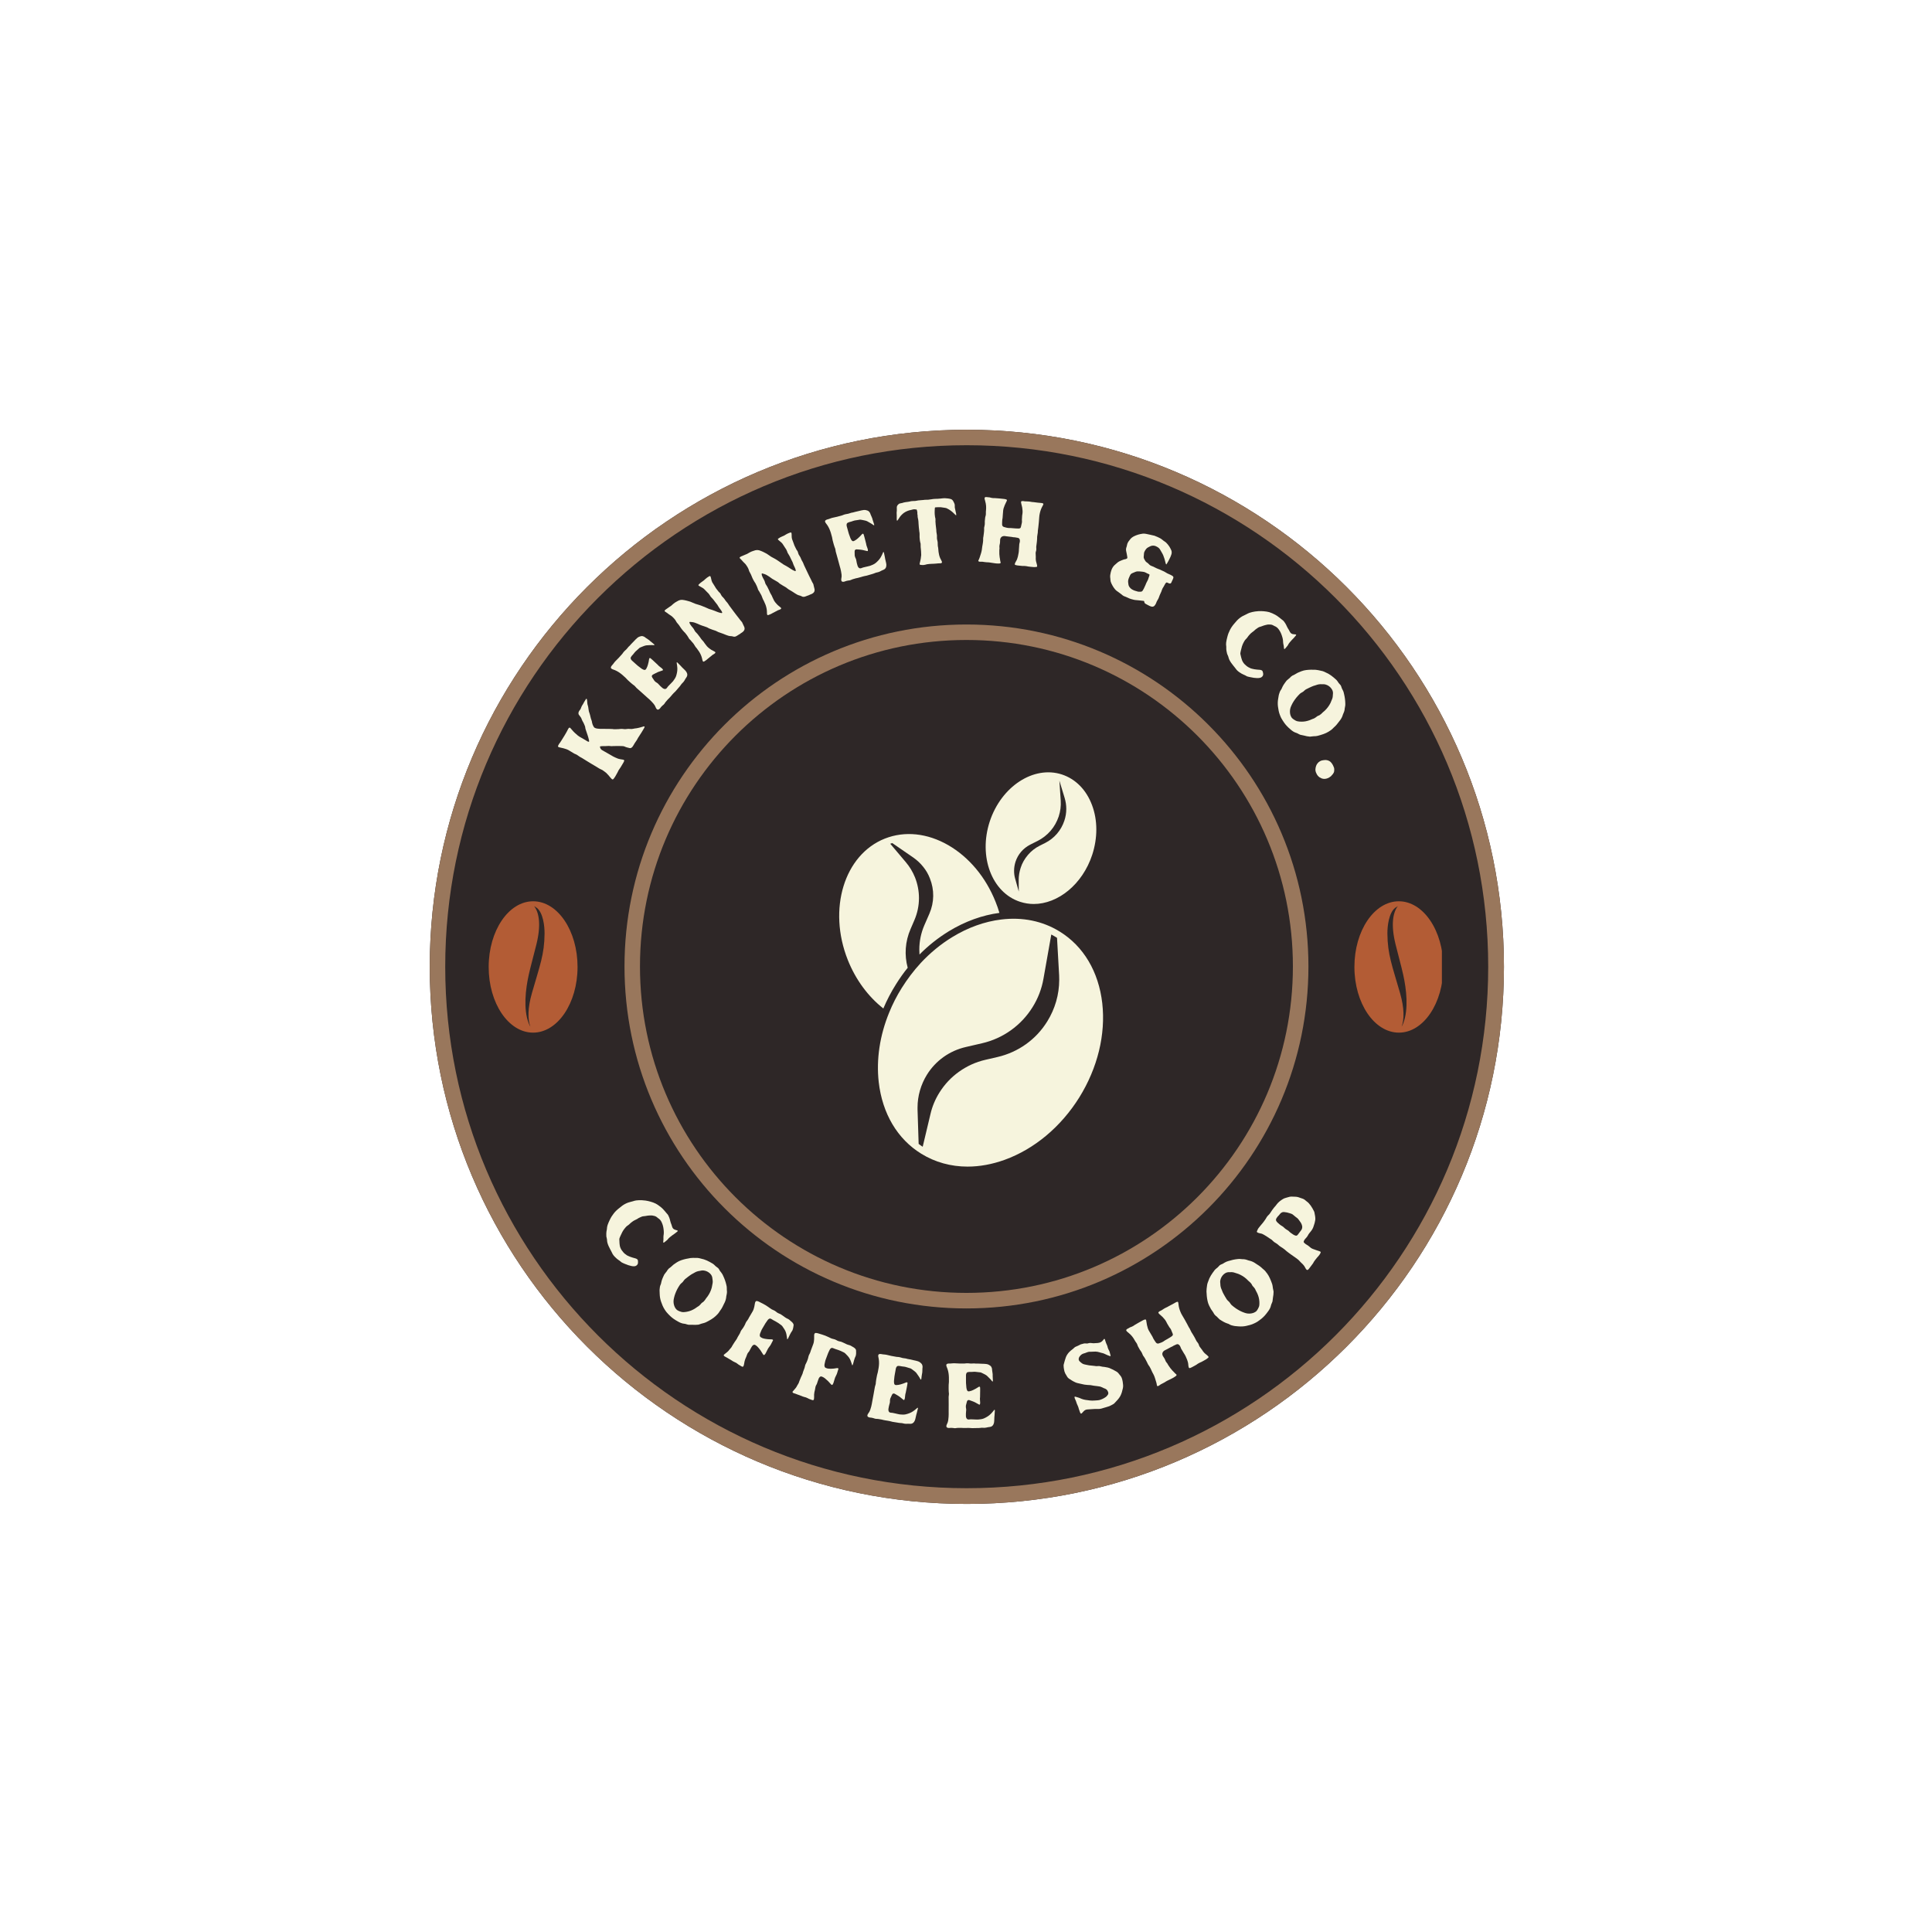 <svg xmlns="http://www.w3.org/2000/svg" xmlns:xlink="http://www.w3.org/1999/xlink" width="500" zoomAndPan="magnify" viewBox="0 0 375 375" height="500" preserveAspectRatio="xMidYMid meet" version="1.0"><defs><g/><clipPath id="id1"><path d="M 83.414 83.414 L 291.914 83.414 L 291.914 291.914 L 83.414 291.914 Z M 83.414 83.414 " clip-rule="nonzero"/></clipPath><clipPath id="id2"><path d="M 83.414 83.414 L 291.914 83.414 L 291.914 291.914 L 83.414 291.914 Z M 83.414 83.414 " clip-rule="nonzero"/></clipPath><clipPath id="id3"><path d="M 187.664 83.414 C 130.09 83.414 83.414 130.09 83.414 187.664 C 83.414 245.238 130.09 291.914 187.664 291.914 C 245.238 291.914 291.914 245.238 291.914 187.664 C 291.914 130.09 245.238 83.414 187.664 83.414 " clip-rule="nonzero"/></clipPath><clipPath id="id4"><path d="M 121.215 121.215 L 253.965 121.215 L 253.965 253.965 L 121.215 253.965 Z M 121.215 121.215 " clip-rule="nonzero"/></clipPath><clipPath id="id5"><path d="M 187.59 121.215 C 150.93 121.215 121.215 150.93 121.215 187.59 C 121.215 224.246 150.93 253.965 187.59 253.965 C 224.246 253.965 253.965 224.246 253.965 187.59 C 253.965 150.93 224.246 121.215 187.59 121.215 " clip-rule="nonzero"/></clipPath><clipPath id="id6"><path d="M 162 161 L 214.633 161 L 214.633 226.492 L 162 226.492 Z M 162 161 " clip-rule="nonzero"/></clipPath><clipPath id="id7"><path d="M 94.852 174.938 L 112.102 174.938 L 112.102 200.434 L 94.852 200.434 Z M 94.852 174.938 " clip-rule="nonzero"/></clipPath><clipPath id="id8"><path d="M 262.891 174.938 L 279.871 174.938 L 279.871 200.434 L 262.891 200.434 Z M 262.891 174.938 " clip-rule="nonzero"/></clipPath></defs><rect x="-37.5" width="450" fill="#ffffff" y="-37.5" height="450" fill-opacity="1"/><rect x="-37.5" width="450" fill="#ffffff" y="-37.5" height="450" fill-opacity="1"/><rect x="-37.5" width="450" fill="#ffffff" y="-37.5" height="450" fill-opacity="1"/><g clip-path="url(#id1)"><path fill="#2e2727" d="M 187.664 83.414 C 130.09 83.414 83.414 130.09 83.414 187.664 C 83.414 245.238 130.09 291.914 187.664 291.914 C 245.238 291.914 291.914 245.238 291.914 187.664 C 291.914 130.09 245.238 83.414 187.664 83.414 " fill-opacity="1" fill-rule="nonzero"/></g><g clip-path="url(#id2)"><g clip-path="url(#id3)"><path stroke-linecap="butt" transform="matrix(0.751, 0, 0, 0.751, 83.414, 83.414)" fill="none" stroke-linejoin="miter" d="M 138.781 0 C 62.137 0 0 62.137 0 138.781 C 0 215.426 62.137 277.563 138.781 277.563 C 215.426 277.563 277.563 215.426 277.563 138.781 C 277.563 62.137 215.426 0 138.781 0 " stroke="#99775c" stroke-width="8" stroke-opacity="1" stroke-miterlimit="4"/></g></g><g clip-path="url(#id4)"><g clip-path="url(#id5)"><path stroke-linecap="butt" transform="matrix(0.751, 0, 0, 0.751, 121.213, 121.213)" fill="none" stroke-linejoin="miter" d="M 88.377 0.002 C 39.566 0.002 0.002 39.566 0.002 88.378 C 0.002 137.183 39.566 176.753 88.377 176.753 C 137.183 176.753 176.753 137.183 176.753 88.378 C 176.753 39.566 137.183 0.002 88.377 0.002 " stroke="#99775c" stroke-width="8" stroke-opacity="1" stroke-miterlimit="4"/></g></g><g clip-path="url(#id6)"><path fill="#f6f4dd" d="M 213.949 194.723 C 213.246 188.609 210.316 183.664 205.691 180.816 C 202.355 178.75 198.434 177.969 194.328 178.477 C 191.141 178.863 187.887 180.02 184.863 181.875 C 182.641 183.223 180.562 184.934 178.73 186.898 C 178.031 187.664 177.344 188.477 176.707 189.324 C 176.117 190.105 175.562 190.918 175.039 191.746 C 174.055 193.309 173.238 194.918 172.57 196.578 C 170.77 200.984 170.066 205.621 170.559 210.027 C 171.262 216.145 174.188 221.09 178.812 223.934 C 181.496 225.594 184.57 226.438 187.805 226.438 C 190.145 226.438 192.562 226 195 225.121 C 200.754 223.039 205.902 218.746 209.484 213.02 C 213.047 207.281 214.633 200.789 213.949 194.723 Z M 203.254 198.285 C 201.082 201.781 197.648 204.223 193.625 205.164 L 191.223 205.719 C 189.391 206.141 187.691 206.922 186.156 208.012 C 184.617 209.102 183.344 210.469 182.344 212.062 C 181.527 213.363 180.938 214.777 180.598 216.258 L 179.094 222.586 C 178.812 222.406 178.551 222.211 178.309 222.031 L 178.094 215.363 C 178.094 215.234 178.094 215.102 178.094 214.973 C 178.094 212.727 178.73 210.531 179.91 208.613 C 181.609 205.879 184.289 203.961 187.445 203.23 L 190.617 202.496 C 192.645 202.027 194.523 201.18 196.211 199.977 C 197.895 198.773 199.316 197.262 200.41 195.504 C 201.473 193.812 202.191 191.941 202.535 189.973 L 204.055 181.387 C 204.383 181.566 204.711 181.742 205.02 181.938 C 205.07 181.973 205.121 182.004 205.168 182.035 L 205.578 189.324 C 205.594 189.602 205.594 189.891 205.594 190.168 C 205.594 193.047 204.777 195.844 203.254 198.285 Z M 173.91 191.047 C 174.613 189.926 175.363 188.852 176.184 187.844 C 175.512 185.355 175.691 182.734 176.738 180.328 L 177.473 178.621 C 178.062 177.254 178.371 175.809 178.371 174.312 C 178.371 172.945 178.109 171.594 177.605 170.309 C 177.164 169.219 176.559 168.211 175.805 167.332 L 172.797 163.77 C 172.93 163.723 173.059 163.691 173.191 163.641 L 177.277 166.453 C 177.996 166.961 178.652 167.562 179.191 168.246 C 179.746 168.926 180.188 169.691 180.496 170.504 C 181.379 172.719 181.348 175.141 180.398 177.336 L 179.418 179.582 C 178.766 181.094 178.438 182.688 178.438 184.328 C 178.438 184.641 178.453 184.965 178.473 185.273 C 180.203 183.516 182.133 182.004 184.176 180.75 C 187.332 178.832 190.668 177.629 193.984 177.191 C 193.773 176.457 193.527 175.742 193.234 175.027 C 191.336 170.262 188.082 166.375 184.062 164.047 C 179.992 161.707 175.625 161.25 171.77 162.762 C 163.855 165.887 160.633 176.457 164.559 186.332 C 166.078 190.137 168.48 193.406 171.457 195.746 C 172.129 194.152 172.945 192.578 173.91 191.047 Z M 173.91 191.047 " fill-opacity="1" fill-rule="nonzero"/></g><path fill="#f6f4dd" d="M 211.969 156.289 C 210.859 153.312 208.781 151.199 206.102 150.32 C 200.625 148.547 194.344 152.645 192.105 159.461 C 189.883 166.277 192.516 173.27 198.008 175.043 C 198.875 175.32 199.758 175.465 200.641 175.465 C 205.363 175.465 210.121 171.645 212.004 165.902 C 213.066 162.633 213.066 159.219 211.969 156.289 Z M 206.59 159.297 C 205.969 161.168 204.66 162.699 202.914 163.594 L 201.816 164.145 C 200.934 164.586 200.164 165.188 199.527 165.934 C 198.891 166.684 198.398 167.527 198.105 168.457 C 197.859 169.219 197.73 170 197.73 170.797 L 197.746 173.059 L 197.043 170.555 C 196.895 170.051 196.832 169.547 196.832 169.023 C 196.832 168.422 196.93 167.836 197.109 167.27 C 197.582 165.82 198.598 164.648 199.953 163.949 L 201.406 163.219 C 202.371 162.73 203.223 162.062 203.926 161.25 C 204.629 160.438 205.152 159.492 205.496 158.469 C 205.82 157.477 205.953 156.453 205.887 155.41 L 205.625 151.523 L 206.641 154.859 C 206.852 155.559 206.965 156.273 206.965 157.004 C 206.965 157.801 206.836 158.566 206.59 159.297 Z M 206.59 159.297 " fill-opacity="1" fill-rule="nonzero"/><g clip-path="url(#id7)"><path fill="#b35c35" d="M 103.668 175.871 C 103.844 175.973 104.016 176.082 104.176 176.203 C 105.406 177.145 105.711 179.711 105.699 181.195 C 105.672 185.297 104.762 187.445 103.242 192.773 C 102.406 195.699 102.418 197.852 102.941 199.273 C 102.82 199.082 102.711 198.859 102.609 198.594 C 101.562 195.832 102.008 192.016 102.629 189.207 C 102.988 187.586 103.5 185.785 104.117 183.305 C 105.035 179.598 104.668 177.156 103.668 175.871 Z M 103.465 200.434 C 98.699 200.43 94.844 194.719 94.852 187.676 C 94.859 180.637 98.727 174.934 103.492 174.938 C 108.254 174.945 112.109 180.656 112.102 187.695 C 112.094 194.738 108.227 200.438 103.465 200.434 " fill-opacity="1" fill-rule="evenodd"/></g><g clip-path="url(#id8)"><path fill="#b35c35" d="M 271.324 175.871 C 271.152 175.973 270.98 176.082 270.816 176.203 C 269.586 177.145 269.285 179.711 269.293 181.195 C 269.324 185.297 270.23 187.445 271.754 192.773 C 272.59 195.699 272.578 197.852 272.055 199.273 C 272.172 199.082 272.285 198.859 272.383 198.594 C 273.43 195.832 272.988 192.016 272.363 189.207 C 272.004 187.586 271.496 185.785 270.879 183.305 C 269.957 179.598 270.324 177.156 271.324 175.871 Z M 271.531 200.434 C 276.293 200.43 280.148 194.719 280.141 187.676 C 280.133 180.637 276.266 174.934 271.504 174.938 C 266.738 174.945 262.883 180.656 262.891 187.695 C 262.898 194.738 266.766 200.438 271.531 200.434 " fill-opacity="1" fill-rule="evenodd"/></g><g fill="#f6f4dd" fill-opacity="1"><g transform="translate(118.2, 152.695)"><g><path d="M -4.898 -16.297 C -4.91 -16.238 -4.949 -16.18 -4.984 -16.117 C -5.168 -15.848 -5.324 -15.59 -5.43 -15.273 C -5.461 -15.148 -5.535 -15.027 -5.625 -14.91 C -5.715 -14.797 -5.805 -14.684 -5.859 -14.551 C -5.934 -14.363 -5.953 -14.188 -5.863 -13.988 C -5.801 -13.887 -5.727 -13.801 -5.652 -13.715 C -5.484 -13.512 -5.355 -13.309 -5.277 -13.051 L -5.133 -12.734 C -5.004 -12.531 -4.898 -12.324 -4.805 -12.098 C -4.746 -11.918 -4.637 -11.75 -4.613 -11.547 C -4.594 -11.367 -4.559 -11.18 -4.492 -11.016 C -4.383 -10.676 -4.266 -10.312 -4.145 -9.992 C -4.039 -9.676 -3.953 -9.371 -3.887 -9.062 C -3.863 -8.965 -3.844 -8.891 -3.859 -8.793 C -3.855 -8.73 -3.875 -8.699 -3.945 -8.719 C -3.969 -8.715 -3.984 -8.723 -4 -8.734 C -4.098 -8.75 -4.172 -8.793 -4.25 -8.84 C -4.449 -8.961 -4.656 -9.105 -4.863 -9.211 C -5.164 -9.371 -5.457 -9.543 -5.75 -9.719 C -5.98 -9.859 -6.168 -10.031 -6.371 -10.219 C -6.75 -10.527 -7.074 -10.891 -7.391 -11.27 C -7.43 -11.312 -7.473 -11.379 -7.52 -11.406 C -7.617 -11.488 -7.68 -11.484 -7.766 -11.41 C -7.871 -11.305 -7.938 -11.199 -7.984 -11.082 C -8.082 -10.848 -8.227 -10.641 -8.34 -10.418 C -8.512 -10.102 -8.699 -9.816 -8.887 -9.512 C -9.082 -9.148 -9.34 -8.82 -9.551 -8.469 C -9.562 -8.453 -9.562 -8.453 -9.586 -8.445 C -9.684 -8.316 -9.762 -8.152 -9.844 -8.016 C -9.871 -7.969 -9.875 -7.93 -9.887 -7.875 C -9.91 -7.805 -9.883 -7.746 -9.805 -7.699 C -9.742 -7.664 -9.672 -7.641 -9.578 -7.625 C -9.34 -7.566 -9.094 -7.523 -8.844 -7.457 C -8.504 -7.359 -8.18 -7.27 -7.863 -7.102 L -6.852 -6.492 C -6.727 -6.418 -6.621 -6.352 -6.477 -6.309 C -6.348 -6.25 -6.23 -6.203 -6.129 -6.121 C -5.973 -6.008 -5.812 -5.891 -5.656 -5.797 C -5.52 -5.715 -5.387 -5.656 -5.262 -5.582 C -4.895 -5.359 -4.52 -5.113 -4.152 -4.895 C -3.559 -4.52 -2.953 -4.176 -2.352 -3.816 C -2.152 -3.695 -1.961 -3.559 -1.738 -3.445 C -1.527 -3.34 -1.285 -3.258 -1.09 -3.098 C -0.898 -2.965 -0.707 -2.828 -0.543 -2.688 C -0.25 -2.406 0.008 -2.105 0.258 -1.789 C 0.363 -1.684 0.441 -1.574 0.539 -1.492 C 0.66 -1.379 0.766 -1.379 0.879 -1.5 C 0.949 -1.582 1.02 -1.668 1.074 -1.758 C 1.309 -2.078 1.457 -2.43 1.66 -2.766 L 1.688 -2.812 C 1.785 -3.047 1.91 -3.285 2.078 -3.5 C 2.141 -3.566 2.184 -3.645 2.242 -3.734 L 2.711 -4.52 C 2.793 -4.656 2.887 -4.812 2.949 -4.984 C 2.98 -5.109 2.938 -5.176 2.82 -5.227 L 2.52 -5.281 C 2.273 -5.324 2.02 -5.352 1.777 -5.434 C 1.445 -5.551 1.145 -5.707 0.836 -5.852 C 0.566 -5.996 0.328 -6.156 0.059 -6.301 C -0.215 -6.441 -0.48 -6.621 -0.75 -6.762 C -0.961 -6.867 -1.137 -6.992 -1.328 -7.09 C -1.543 -7.219 -1.684 -7.406 -1.734 -7.668 C -1.766 -7.789 -1.746 -7.82 -1.609 -7.844 C -1.496 -7.855 -1.383 -7.871 -1.277 -7.871 C -0.938 -7.879 -0.617 -7.855 -0.301 -7.895 C -0.113 -7.93 0.059 -7.906 0.234 -7.887 C 0.41 -7.863 0.57 -7.852 0.734 -7.879 C 0.926 -7.887 1.121 -7.898 1.305 -7.891 C 1.691 -7.91 2.078 -7.887 2.469 -7.883 C 2.656 -7.875 2.863 -7.875 3.043 -7.789 C 3.328 -7.641 3.652 -7.59 3.977 -7.5 C 4.172 -7.445 4.316 -7.508 4.453 -7.633 C 4.617 -7.766 4.688 -7.953 4.805 -8.113 C 4.887 -8.25 4.965 -8.414 5.062 -8.543 C 5.18 -8.703 5.297 -8.863 5.406 -9.047 C 5.488 -9.188 5.566 -9.348 5.648 -9.488 C 5.844 -9.809 6.051 -10.125 6.262 -10.438 C 6.469 -10.75 6.656 -11.098 6.852 -11.422 C 6.887 -11.484 6.898 -11.539 6.91 -11.594 C 6.934 -11.664 6.887 -11.691 6.832 -11.703 C 6.777 -11.715 6.727 -11.703 6.668 -11.676 L 6.035 -11.492 C 5.789 -11.43 5.543 -11.367 5.293 -11.332 C 5.113 -11.312 4.934 -11.297 4.762 -11.25 C 4.543 -11.195 4.301 -11.176 4.07 -11.207 C 3.852 -11.234 3.645 -11.234 3.434 -11.191 C 3.219 -11.152 3.012 -11.152 2.805 -11.191 C 2.613 -11.223 2.43 -11.23 2.25 -11.211 C 2.051 -11.188 1.848 -11.164 1.637 -11.164 C 1.297 -11.156 0.965 -11.125 0.633 -11.199 C 0.621 -11.207 0.594 -11.203 0.57 -11.195 L 0.016 -11.215 L -1.711 -11.227 C -1.992 -11.246 -2.281 -11.254 -2.562 -11.34 C -2.719 -11.391 -2.867 -11.461 -2.957 -11.621 C -3.109 -11.855 -3.219 -12.129 -3.277 -12.414 C -3.301 -12.617 -3.336 -12.805 -3.418 -12.98 C -3.484 -13.148 -3.543 -13.328 -3.578 -13.516 C -3.637 -13.762 -3.691 -14.023 -3.777 -14.262 C -3.898 -14.547 -3.949 -14.848 -3.988 -15.164 C -4.008 -15.344 -4.027 -15.52 -4.086 -15.703 C -4.152 -15.867 -4.188 -16.055 -4.203 -16.234 C -4.219 -16.453 -4.227 -16.688 -4.273 -16.922 C -4.301 -16.98 -4.305 -17.047 -4.359 -17.059 C -4.43 -17.078 -4.449 -17.008 -4.504 -16.957 C -4.539 -16.895 -4.555 -16.801 -4.621 -16.758 Z M -4.898 -16.297 "/></g></g></g><g fill="#f6f4dd" fill-opacity="1"><g transform="translate(126.667, 139.132)"><g><path d="M -4 -10.91 C -4.078 -10.98 -4.133 -11.055 -4.191 -11.152 C -4.273 -11.301 -4.297 -11.465 -4.191 -11.609 C -4.145 -11.688 -4.098 -11.766 -4.027 -11.848 C -3.859 -12.035 -3.668 -12.223 -3.527 -12.434 C -3.457 -12.539 -3.359 -12.621 -3.273 -12.715 C -3.094 -12.891 -2.875 -13.055 -2.695 -13.23 C -2.551 -13.391 -2.367 -13.488 -2.168 -13.551 L -1.867 -13.668 C -1.707 -13.742 -1.543 -13.789 -1.383 -13.836 C -1.23 -13.871 -1.094 -13.891 -0.953 -13.887 C -0.648 -13.902 -0.359 -13.93 -0.055 -13.922 C 0.047 -13.902 0.148 -13.91 0.25 -13.914 C 0.289 -13.902 0.34 -13.906 0.352 -13.945 C 0.387 -13.984 0.348 -14.023 0.32 -14.047 L 0.188 -14.164 C -0.027 -14.332 -0.238 -14.496 -0.438 -14.676 C -0.574 -14.82 -0.746 -14.949 -0.918 -15.055 L -1.34 -15.336 C -1.434 -15.422 -1.551 -15.504 -1.684 -15.57 C -1.852 -15.652 -2.031 -15.691 -2.234 -15.656 C -2.332 -15.625 -2.445 -15.605 -2.559 -15.559 C -2.707 -15.5 -2.844 -15.43 -2.965 -15.32 C -3.168 -15.145 -3.375 -14.945 -3.555 -14.742 C -3.746 -14.555 -3.949 -14.352 -4.141 -14.141 L -4.43 -13.816 C -4.598 -13.684 -4.742 -13.523 -4.859 -13.363 C -4.988 -13.191 -5.133 -13.031 -5.305 -12.895 C -5.438 -12.773 -5.57 -12.648 -5.676 -12.504 C -5.734 -12.414 -5.793 -12.32 -5.863 -12.238 L -6.555 -11.465 L -7.098 -10.914 C -7.23 -10.793 -7.348 -10.66 -7.457 -10.512 C -7.594 -10.301 -7.75 -10.129 -7.906 -9.957 C -7.977 -9.875 -8.035 -9.781 -8.082 -9.68 C -8.113 -9.562 -8.105 -9.461 -8.016 -9.379 C -7.934 -9.305 -7.855 -9.262 -7.766 -9.227 L -7.297 -9.051 C -6.789 -8.836 -6.34 -8.531 -5.914 -8.176 L -5.246 -7.578 C -4.988 -7.273 -4.695 -7.012 -4.402 -6.75 C -4.254 -6.594 -4.055 -6.465 -3.895 -6.32 L -3.855 -6.285 C -3.605 -6.133 -3.391 -5.941 -3.215 -5.711 C -3.199 -5.672 -3.172 -5.648 -3.145 -5.625 C -2.438 -4.992 -1.703 -4.359 -0.992 -3.703 C -0.738 -3.477 -0.461 -3.25 -0.23 -2.996 C -0.07 -2.828 0.078 -2.672 0.215 -2.5 C 0.391 -2.293 0.52 -2.059 0.609 -1.812 C 0.656 -1.676 0.738 -1.551 0.859 -1.445 C 0.938 -1.398 1.016 -1.375 1.102 -1.395 C 1.238 -1.441 1.336 -1.523 1.434 -1.629 C 1.586 -1.852 1.754 -2.039 1.957 -2.215 C 2.094 -2.312 2.203 -2.406 2.297 -2.539 C 2.426 -2.738 2.551 -2.934 2.734 -3.109 C 2.887 -3.285 3.043 -3.484 3.238 -3.645 C 3.395 -3.793 3.523 -3.969 3.68 -4.141 C 3.82 -4.301 3.953 -4.473 4.109 -4.621 C 4.23 -4.73 4.352 -4.84 4.457 -4.957 C 4.66 -5.188 4.852 -5.426 5.066 -5.664 C 5.223 -5.84 5.375 -6.012 5.504 -6.211 C 5.574 -6.316 5.656 -6.434 5.754 -6.516 C 5.91 -6.664 6.055 -6.824 6.16 -6.996 C 6.297 -7.23 6.414 -7.469 6.578 -7.68 C 6.742 -7.918 6.781 -8.172 6.688 -8.449 C 6.641 -8.586 6.559 -8.707 6.488 -8.816 C 6.258 -9.121 5.965 -9.332 5.707 -9.613 C 5.574 -9.781 5.41 -9.926 5.266 -10.082 C 5.129 -10.227 4.992 -10.371 4.859 -10.492 C 4.82 -10.527 4.766 -10.602 4.703 -10.559 C 4.645 -10.516 4.672 -10.441 4.688 -10.406 C 4.742 -10.09 4.785 -9.762 4.805 -9.461 C 4.832 -8.926 4.723 -8.402 4.562 -7.898 C 4.43 -7.535 4.203 -7.23 3.969 -6.91 C 3.754 -6.645 3.477 -6.414 3.238 -6.148 L 3.211 -6.121 C 3.043 -5.984 2.926 -5.801 2.797 -5.629 C 2.656 -5.418 2.445 -5.34 2.211 -5.43 C 2.105 -5.477 2.004 -5.52 1.922 -5.59 C 1.668 -5.82 1.402 -6.031 1.184 -6.301 C 1.086 -6.434 0.969 -6.516 0.852 -6.598 C 0.574 -6.746 0.348 -6.949 0.207 -7.223 C 0.109 -7.383 -0.012 -7.516 -0.098 -7.688 C -0.199 -7.871 -0.156 -8.027 0.016 -8.164 C 0.125 -8.234 0.258 -8.305 0.383 -8.363 C 0.828 -8.613 1.285 -8.805 1.773 -8.945 C 1.836 -8.965 1.898 -8.98 1.945 -9.008 C 2.035 -9.051 2.043 -9.113 1.988 -9.188 C 1.93 -9.285 1.863 -9.371 1.758 -9.441 L 1.32 -9.785 C 1.199 -9.867 1.094 -9.988 0.996 -10.098 C 0.77 -10.324 0.516 -10.527 0.301 -10.742 C 0.098 -10.949 -0.113 -11.113 -0.312 -11.293 C -0.367 -11.34 -0.406 -11.379 -0.461 -11.398 C -0.535 -11.422 -0.598 -11.406 -0.633 -11.34 L -0.676 -11.211 C -0.73 -10.824 -0.801 -10.48 -0.906 -10.117 C -0.98 -9.848 -1.082 -9.574 -1.23 -9.324 C -1.359 -9.102 -1.508 -9.043 -1.754 -9.145 C -2.039 -9.254 -2.293 -9.457 -2.531 -9.645 C -2.746 -9.812 -2.957 -9.953 -3.145 -10.145 Z M -4 -10.91 "/></g></g></g><g fill="#f6f4dd" fill-opacity="1"><g transform="translate(135.496, 129.319)"><g><path d="M 0.715 -16.371 C 0.52 -16.242 0.344 -16.086 0.18 -15.918 C 0.152 -15.895 0.109 -15.863 0.094 -15.828 C 0.043 -15.742 0.051 -15.703 0.121 -15.645 C 0.141 -15.617 0.176 -15.598 0.203 -15.594 C 0.344 -15.5 0.477 -15.445 0.605 -15.363 C 0.859 -15.238 1.082 -15.094 1.262 -14.895 C 1.43 -14.707 1.609 -14.527 1.793 -14.352 C 1.988 -14.184 2.164 -13.984 2.301 -13.746 C 2.359 -13.613 2.445 -13.5 2.547 -13.395 C 2.703 -13.223 2.875 -13.059 3.016 -12.875 C 3.242 -12.551 3.508 -12.234 3.75 -11.922 C 3.781 -11.879 3.801 -11.852 3.82 -11.797 C 3.953 -11.535 4.141 -11.297 4.312 -11.066 C 4.434 -10.91 4.555 -10.754 4.633 -10.566 C 4.676 -10.508 4.703 -10.441 4.668 -10.367 C 4.625 -10.312 4.547 -10.32 4.473 -10.332 C 4.211 -10.379 3.965 -10.461 3.711 -10.559 C 3.371 -10.707 3.031 -10.828 2.688 -10.949 L 2.121 -11.125 C 1.738 -11.305 1.336 -11.469 0.949 -11.625 C 0.68 -11.734 0.414 -11.848 0.129 -11.922 C -0.316 -12.031 -0.73 -12.188 -1.152 -12.383 C -1.367 -12.488 -1.586 -12.57 -1.836 -12.629 L -2.266 -12.746 C -2.539 -12.809 -2.812 -12.871 -3.105 -12.895 C -3.332 -12.902 -3.57 -12.855 -3.785 -12.754 C -3.938 -12.684 -4.074 -12.602 -4.215 -12.516 C -4.434 -12.395 -4.633 -12.266 -4.82 -12.098 C -4.938 -11.984 -5.066 -11.863 -5.195 -11.766 C -5.27 -11.684 -5.363 -11.656 -5.449 -11.594 C -5.648 -11.441 -5.844 -11.312 -6.051 -11.172 C -6.191 -11.09 -6.305 -11 -6.422 -10.891 C -6.523 -10.789 -6.523 -10.699 -6.418 -10.621 C -6.359 -10.574 -6.305 -10.527 -6.23 -10.492 L -5.996 -10.336 C -5.777 -10.164 -5.555 -9.996 -5.305 -9.848 C -5.188 -9.781 -5.059 -9.676 -4.957 -9.574 L -4.664 -9.277 C -4.508 -9.105 -4.379 -8.934 -4.266 -8.727 C -4.227 -8.621 -4.16 -8.535 -4.094 -8.449 C -4.031 -8.363 -3.949 -8.289 -3.875 -8.191 C -3.742 -8.02 -3.598 -7.859 -3.496 -7.668 C -3.348 -7.418 -3.172 -7.215 -3.008 -7.004 C -2.91 -6.875 -2.797 -6.758 -2.684 -6.641 C -2.578 -6.562 -2.512 -6.477 -2.438 -6.379 L -2.141 -5.996 C -2.043 -5.867 -1.969 -5.742 -1.887 -5.602 C -1.828 -5.469 -1.754 -5.344 -1.652 -5.242 C -1.492 -5.09 -1.324 -4.93 -1.195 -4.734 C -1.172 -4.703 -1.152 -4.676 -1.117 -4.66 C -0.961 -4.484 -0.805 -4.285 -0.691 -4.078 C -0.629 -3.969 -0.566 -3.859 -0.492 -3.758 C -0.414 -3.66 -0.324 -3.57 -0.238 -3.457 C -0.074 -3.242 0.086 -3.004 0.238 -2.781 C 0.488 -2.363 0.688 -1.93 0.789 -1.441 C 0.82 -1.285 0.852 -1.129 0.922 -0.98 C 0.961 -0.898 1.023 -0.875 1.117 -0.902 C 1.129 -0.914 1.156 -0.91 1.184 -0.93 C 1.324 -1.039 1.516 -1.117 1.66 -1.254 C 1.746 -1.316 1.816 -1.371 1.875 -1.441 C 2.062 -1.582 2.234 -1.738 2.406 -1.871 L 2.461 -1.914 C 2.652 -2.105 2.863 -2.246 3.098 -2.379 C 3.156 -2.426 3.238 -2.465 3.297 -2.535 C 3.391 -2.648 3.387 -2.715 3.27 -2.805 L 3.188 -2.855 C 3.102 -2.902 3.008 -2.969 2.914 -3.008 C 2.695 -3.109 2.469 -3.23 2.273 -3.398 C 2.074 -3.539 1.891 -3.691 1.723 -3.879 L 1.273 -4.461 C 1.156 -4.641 1.043 -4.824 0.883 -4.973 C 0.793 -5.086 0.668 -5.191 0.594 -5.316 C 0.508 -5.43 0.418 -5.543 0.348 -5.668 L 0.02 -6.094 C -0.09 -6.238 -0.211 -6.395 -0.359 -6.527 C -0.496 -6.648 -0.605 -6.789 -0.688 -6.953 C -0.777 -7.133 -0.871 -7.312 -0.992 -7.441 C -1.219 -7.676 -1.402 -7.941 -1.57 -8.195 C -1.613 -8.277 -1.652 -8.359 -1.668 -8.438 C -1.707 -8.547 -1.672 -8.594 -1.555 -8.613 C -1.504 -8.609 -1.465 -8.617 -1.43 -8.598 L -1.09 -8.566 C -0.914 -8.543 -0.742 -8.496 -0.582 -8.438 C -0.266 -8.316 0.051 -8.199 0.352 -8.047 C 0.641 -7.906 0.926 -7.855 1.219 -7.742 C 1.449 -7.645 1.711 -7.598 1.938 -7.453 C 2.055 -7.387 2.16 -7.309 2.297 -7.281 C 2.613 -7.16 2.941 -7.027 3.262 -6.938 C 3.41 -6.891 3.566 -6.832 3.695 -6.75 C 3.887 -6.648 4.094 -6.559 4.293 -6.508 C 4.699 -6.391 5.059 -6.215 5.438 -6.074 C 5.719 -5.977 5.984 -5.863 6.262 -5.852 C 6.418 -5.859 6.578 -5.824 6.715 -5.793 L 6.988 -5.73 C 7.152 -5.723 7.301 -5.766 7.441 -5.852 C 7.562 -5.898 7.648 -5.988 7.762 -6.051 C 7.98 -6.176 8.203 -6.301 8.391 -6.469 C 8.418 -6.488 8.445 -6.512 8.484 -6.52 C 8.625 -6.605 8.758 -6.727 8.863 -6.855 C 9.047 -7.086 9.078 -7.336 8.965 -7.633 C 8.855 -7.891 8.723 -8.125 8.613 -8.383 C 8.578 -8.488 8.527 -8.586 8.445 -8.66 C 8.27 -8.863 8.09 -9.062 7.941 -9.289 C 7.59 -9.742 7.238 -10.172 6.902 -10.637 C 6.551 -11.156 6.125 -11.621 5.801 -12.164 L 5.637 -12.379 C 5.488 -12.512 5.383 -12.68 5.262 -12.836 C 5.145 -13.016 5.027 -13.199 4.867 -13.348 C 4.684 -13.5 4.531 -13.699 4.43 -13.914 C 4.383 -14.035 4.332 -14.133 4.242 -14.223 C 4.082 -14.371 3.91 -14.535 3.793 -14.715 L 3.586 -14.984 C 3.488 -15.113 3.379 -15.254 3.309 -15.406 L 2.93 -16.016 C 2.797 -16.188 2.684 -16.395 2.625 -16.621 L 2.484 -17.215 C 2.445 -17.293 2.445 -17.383 2.402 -17.441 C 2.348 -17.512 2.32 -17.516 2.242 -17.5 L 2.078 -17.418 C 1.844 -17.285 1.629 -17.121 1.426 -16.941 C 1.34 -16.852 1.234 -16.75 1.121 -16.664 C 0.984 -16.578 0.84 -16.469 0.715 -16.371 Z M 0.715 -16.371 "/></g></g></g><g fill="#f6f4dd" fill-opacity="1"><g transform="translate(147.801, 120.056)"><g><path d="M 3.949 -15.902 C 3.73 -15.816 3.531 -15.699 3.336 -15.562 C 3.305 -15.547 3.258 -15.523 3.234 -15.492 C 3.168 -15.422 3.168 -15.383 3.223 -15.309 C 3.238 -15.277 3.27 -15.254 3.293 -15.242 C 3.414 -15.121 3.535 -15.043 3.645 -14.938 C 3.867 -14.766 4.059 -14.582 4.191 -14.348 C 4.32 -14.129 4.461 -13.918 4.605 -13.711 C 4.762 -13.508 4.898 -13.273 4.984 -13.016 C 5.016 -12.871 5.078 -12.742 5.156 -12.621 C 5.273 -12.422 5.41 -12.227 5.512 -12.02 C 5.668 -11.656 5.867 -11.293 6.039 -10.941 C 6.062 -10.891 6.078 -10.859 6.086 -10.805 C 6.164 -10.523 6.301 -10.25 6.426 -9.992 C 6.512 -9.812 6.598 -9.637 6.637 -9.438 C 6.668 -9.371 6.684 -9.301 6.637 -9.234 C 6.578 -9.188 6.508 -9.211 6.434 -9.238 C 6.188 -9.336 5.965 -9.465 5.73 -9.613 C 5.43 -9.824 5.117 -10.012 4.809 -10.195 L 4.289 -10.48 C 3.945 -10.734 3.586 -10.977 3.238 -11.203 C 2.996 -11.367 2.758 -11.527 2.496 -11.66 C 2.078 -11.855 1.703 -12.09 1.332 -12.367 C 1.141 -12.512 0.941 -12.633 0.707 -12.742 L 0.309 -12.945 C 0.055 -13.059 -0.203 -13.172 -0.48 -13.254 C -0.707 -13.305 -0.945 -13.309 -1.18 -13.254 C -1.34 -13.215 -1.492 -13.16 -1.645 -13.105 C -1.887 -13.027 -2.105 -12.941 -2.32 -12.812 C -2.457 -12.727 -2.613 -12.633 -2.758 -12.562 C -2.844 -12.496 -2.941 -12.492 -3.039 -12.441 C -3.262 -12.332 -3.48 -12.246 -3.715 -12.152 C -3.867 -12.098 -3.996 -12.035 -4.133 -11.949 C -4.254 -11.867 -4.27 -11.781 -4.184 -11.684 C -4.137 -11.625 -4.086 -11.57 -4.023 -11.523 L -3.824 -11.32 C -3.641 -11.109 -3.461 -10.898 -3.246 -10.707 C -3.141 -10.617 -3.039 -10.488 -2.961 -10.367 L -2.73 -10.02 C -2.609 -9.816 -2.516 -9.625 -2.445 -9.398 C -2.43 -9.289 -2.383 -9.191 -2.336 -9.094 C -2.289 -8.996 -2.227 -8.91 -2.172 -8.797 C -2.078 -8.602 -1.965 -8.418 -1.902 -8.207 C -1.809 -7.938 -1.676 -7.703 -1.559 -7.461 C -1.484 -7.316 -1.398 -7.18 -1.312 -7.043 C -1.223 -6.945 -1.176 -6.848 -1.121 -6.734 L -0.91 -6.301 C -0.84 -6.156 -0.793 -6.02 -0.738 -5.867 C -0.707 -5.723 -0.66 -5.586 -0.578 -5.465 C -0.453 -5.285 -0.316 -5.094 -0.23 -4.875 C -0.215 -4.844 -0.199 -4.812 -0.168 -4.789 C -0.051 -4.586 0.062 -4.359 0.133 -4.137 C 0.172 -4.016 0.211 -3.895 0.266 -3.781 C 0.32 -3.668 0.391 -3.562 0.453 -3.434 C 0.57 -3.195 0.684 -2.93 0.785 -2.68 C 0.949 -2.219 1.059 -1.754 1.062 -1.258 C 1.059 -1.098 1.059 -0.938 1.098 -0.777 C 1.121 -0.688 1.176 -0.656 1.273 -0.664 C 1.289 -0.672 1.312 -0.664 1.344 -0.68 C 1.504 -0.758 1.707 -0.797 1.875 -0.898 C 1.973 -0.945 2.051 -0.984 2.125 -1.039 C 2.336 -1.145 2.535 -1.262 2.73 -1.355 L 2.793 -1.387 C 3.02 -1.539 3.254 -1.633 3.508 -1.719 C 3.574 -1.75 3.664 -1.773 3.734 -1.828 C 3.848 -1.922 3.855 -1.988 3.762 -2.102 L 3.691 -2.164 C 3.617 -2.23 3.539 -2.312 3.449 -2.367 C 3.262 -2.516 3.062 -2.676 2.902 -2.879 C 2.734 -3.055 2.586 -3.242 2.457 -3.457 L 2.137 -4.117 C 2.055 -4.32 1.977 -4.52 1.852 -4.699 C 1.789 -4.828 1.684 -4.957 1.637 -5.094 C 1.574 -5.223 1.512 -5.352 1.465 -5.488 L 1.23 -5.969 C 1.148 -6.133 1.062 -6.309 0.945 -6.469 C 0.832 -6.613 0.754 -6.777 0.707 -6.953 C 0.652 -7.145 0.598 -7.34 0.504 -7.492 C 0.328 -7.766 0.203 -8.062 0.086 -8.344 C 0.062 -8.434 0.039 -8.52 0.039 -8.602 C 0.023 -8.715 0.066 -8.754 0.188 -8.754 C 0.234 -8.734 0.273 -8.734 0.305 -8.711 L 0.633 -8.613 C 0.801 -8.555 0.961 -8.473 1.105 -8.383 C 1.391 -8.207 1.68 -8.027 1.941 -7.816 C 2.195 -7.621 2.469 -7.516 2.73 -7.344 C 2.938 -7.207 3.188 -7.109 3.379 -6.922 C 3.48 -6.832 3.566 -6.734 3.695 -6.68 C 3.984 -6.5 4.277 -6.305 4.574 -6.152 C 4.707 -6.078 4.852 -5.988 4.965 -5.883 C 5.129 -5.746 5.312 -5.613 5.496 -5.523 C 5.871 -5.328 6.191 -5.086 6.535 -4.875 C 6.789 -4.723 7.027 -4.559 7.301 -4.492 C 7.453 -4.469 7.605 -4.402 7.73 -4.344 L 7.988 -4.23 C 8.148 -4.188 8.301 -4.203 8.453 -4.258 C 8.582 -4.281 8.688 -4.352 8.809 -4.391 C 9.047 -4.469 9.289 -4.547 9.508 -4.676 C 9.539 -4.691 9.57 -4.707 9.609 -4.707 C 9.766 -4.762 9.918 -4.855 10.047 -4.957 C 10.273 -5.148 10.355 -5.387 10.301 -5.703 C 10.246 -5.973 10.16 -6.23 10.105 -6.504 C 10.094 -6.617 10.062 -6.723 9.996 -6.809 C 9.863 -7.043 9.73 -7.277 9.629 -7.527 C 9.375 -8.043 9.113 -8.535 8.879 -9.055 C 8.633 -9.637 8.309 -10.176 8.098 -10.77 L 7.98 -11.012 C 7.863 -11.172 7.793 -11.359 7.703 -11.535 C 7.625 -11.738 7.547 -11.938 7.422 -12.113 C 7.27 -12.301 7.16 -12.527 7.105 -12.758 C 7.082 -12.887 7.051 -12.992 6.98 -13.098 C 6.852 -13.273 6.719 -13.469 6.641 -13.668 L 6.492 -13.973 C 6.418 -14.121 6.34 -14.281 6.301 -14.441 L 6.051 -15.117 C 5.957 -15.309 5.887 -15.535 5.871 -15.766 L 5.852 -16.375 C 5.828 -16.465 5.848 -16.555 5.816 -16.617 C 5.777 -16.699 5.75 -16.707 5.672 -16.707 L 5.496 -16.66 C 5.238 -16.574 4.996 -16.457 4.762 -16.32 C 4.656 -16.25 4.535 -16.172 4.406 -16.109 C 4.254 -16.055 4.094 -15.977 3.949 -15.902 Z M 3.949 -15.902 "/></g></g></g><g fill="#f6f4dd" fill-opacity="1"><g transform="translate(161.81, 113.484)"><g><path d="M 2.543 -11.336 C 2.516 -11.441 2.508 -11.531 2.516 -11.645 C 2.523 -11.816 2.594 -11.965 2.762 -12.031 C 2.844 -12.07 2.926 -12.113 3.027 -12.141 C 3.27 -12.207 3.535 -12.262 3.766 -12.363 C 3.883 -12.414 4.008 -12.43 4.129 -12.465 C 4.375 -12.512 4.648 -12.531 4.898 -12.582 C 5.105 -12.641 5.312 -12.621 5.516 -12.566 L 5.828 -12.504 C 6.004 -12.477 6.164 -12.43 6.328 -12.383 C 6.473 -12.328 6.602 -12.27 6.715 -12.191 C 6.98 -12.039 7.238 -11.906 7.492 -11.734 C 7.566 -11.664 7.656 -11.613 7.742 -11.562 C 7.77 -11.535 7.816 -11.508 7.844 -11.535 C 7.895 -11.551 7.883 -11.602 7.871 -11.637 L 7.824 -11.809 C 7.734 -12.062 7.648 -12.316 7.574 -12.578 C 7.539 -12.773 7.465 -12.973 7.379 -13.156 L 7.176 -13.621 C 7.145 -13.742 7.086 -13.875 7.016 -14.004 C 6.914 -14.16 6.785 -14.293 6.598 -14.371 C 6.496 -14.398 6.391 -14.445 6.273 -14.469 C 6.117 -14.5 5.965 -14.512 5.805 -14.488 C 5.535 -14.449 5.254 -14.391 4.992 -14.32 C 4.73 -14.266 4.449 -14.207 4.172 -14.129 L 3.758 -14.016 C 3.539 -13.992 3.332 -13.938 3.148 -13.867 C 2.945 -13.793 2.738 -13.734 2.52 -13.711 C 2.344 -13.68 2.168 -13.652 1.996 -13.586 C 1.898 -13.539 1.801 -13.492 1.695 -13.465 L 0.695 -13.188 L -0.059 -13.02 C -0.234 -12.988 -0.41 -12.941 -0.578 -12.875 C -0.809 -12.773 -1.035 -12.711 -1.258 -12.652 C -1.363 -12.621 -1.461 -12.574 -1.555 -12.512 C -1.645 -12.434 -1.695 -12.344 -1.66 -12.223 C -1.633 -12.121 -1.59 -12.039 -1.531 -11.961 L -1.234 -11.559 C -0.926 -11.105 -0.715 -10.605 -0.547 -10.074 L -0.309 -9.211 C -0.258 -8.816 -0.152 -8.438 -0.047 -8.059 C -0.008 -7.844 0.09 -7.629 0.148 -7.422 L 0.16 -7.371 C 0.289 -7.109 0.367 -6.832 0.391 -6.543 C 0.383 -6.5 0.391 -6.469 0.402 -6.434 C 0.652 -5.516 0.93 -4.59 1.168 -3.652 C 1.258 -3.324 1.371 -2.98 1.426 -2.645 C 1.473 -2.414 1.512 -2.203 1.535 -1.984 C 1.57 -1.715 1.551 -1.449 1.492 -1.191 C 1.457 -1.055 1.461 -0.906 1.504 -0.75 C 1.547 -0.668 1.598 -0.609 1.684 -0.574 C 1.82 -0.539 1.949 -0.555 2.086 -0.594 C 2.336 -0.699 2.578 -0.766 2.848 -0.805 C 3.012 -0.812 3.156 -0.832 3.305 -0.895 C 3.52 -0.988 3.734 -1.086 3.98 -1.137 C 4.207 -1.199 4.445 -1.281 4.695 -1.312 C 4.906 -1.355 5.109 -1.43 5.336 -1.488 C 5.543 -1.547 5.746 -1.621 5.957 -1.66 C 6.117 -1.688 6.277 -1.715 6.434 -1.758 C 6.727 -1.836 7.016 -1.934 7.328 -2.02 C 7.551 -2.082 7.777 -2.145 7.992 -2.242 C 8.105 -2.293 8.242 -2.348 8.367 -2.363 C 8.578 -2.402 8.785 -2.461 8.965 -2.547 C 9.211 -2.672 9.434 -2.809 9.688 -2.895 C 9.957 -3.008 10.125 -3.203 10.195 -3.48 C 10.23 -3.621 10.227 -3.77 10.23 -3.898 C 10.199 -4.281 10.07 -4.617 10.004 -4.992 C 9.98 -5.207 9.922 -5.414 9.883 -5.629 C 9.848 -5.82 9.812 -6.016 9.766 -6.191 C 9.75 -6.242 9.746 -6.332 9.672 -6.332 C 9.598 -6.328 9.582 -6.25 9.574 -6.211 C 9.449 -5.918 9.309 -5.617 9.16 -5.352 C 8.898 -4.891 8.52 -4.508 8.109 -4.172 C 7.801 -3.938 7.449 -3.801 7.078 -3.664 C 6.754 -3.555 6.395 -3.512 6.051 -3.418 L 6.016 -3.406 C 5.797 -3.383 5.602 -3.293 5.398 -3.219 C 5.164 -3.117 4.945 -3.168 4.797 -3.367 C 4.734 -3.465 4.672 -3.559 4.645 -3.66 C 4.551 -3.988 4.445 -4.312 4.406 -4.656 C 4.398 -4.82 4.344 -4.953 4.285 -5.086 C 4.137 -5.363 4.055 -5.656 4.082 -5.961 C 4.086 -6.148 4.055 -6.324 4.078 -6.516 C 4.094 -6.727 4.215 -6.832 4.43 -6.855 C 4.562 -6.855 4.715 -6.84 4.848 -6.824 C 5.359 -6.797 5.848 -6.707 6.332 -6.562 C 6.395 -6.543 6.457 -6.523 6.512 -6.52 C 6.609 -6.508 6.652 -6.559 6.645 -6.648 C 6.652 -6.762 6.641 -6.871 6.59 -6.988 L 6.406 -7.512 C 6.352 -7.645 6.324 -7.809 6.305 -7.949 C 6.234 -8.266 6.133 -8.57 6.07 -8.871 C 6.012 -9.152 5.922 -9.406 5.852 -9.664 C 5.832 -9.734 5.816 -9.785 5.785 -9.832 C 5.73 -9.895 5.672 -9.914 5.605 -9.875 L 5.5 -9.793 C 5.246 -9.5 5 -9.246 4.715 -9 C 4.504 -8.812 4.273 -8.637 4.012 -8.508 C 3.785 -8.391 3.629 -8.418 3.473 -8.637 C 3.293 -8.887 3.191 -9.191 3.094 -9.48 C 3.004 -9.734 2.902 -9.969 2.848 -10.23 Z M 2.543 -11.336 "/></g></g></g><g fill="#f6f4dd" fill-opacity="1"><g transform="translate(174.616, 110.074)"><g><path d="M 10.961 -10.422 C 10.938 -10.492 10.91 -10.582 10.902 -10.652 C 10.867 -10.848 10.832 -11.039 10.777 -11.25 C 10.723 -11.445 10.684 -11.641 10.703 -11.84 C 10.723 -12.02 10.703 -12.199 10.617 -12.371 C 10.547 -12.562 10.441 -12.715 10.352 -12.887 C 10.227 -13.074 10.055 -13.184 9.852 -13.234 C 9.703 -13.277 9.539 -13.297 9.395 -13.32 C 9.012 -13.375 8.633 -13.391 8.258 -13.34 C 8.012 -13.297 7.758 -13.293 7.508 -13.27 L 7.383 -13.258 C 7.223 -13.258 7.059 -13.262 6.898 -13.246 C 6.648 -13.223 6.398 -13.219 6.148 -13.16 C 5.973 -13.125 5.793 -13.125 5.617 -13.09 C 5.566 -13.07 5.508 -13.082 5.457 -13.078 C 5.277 -13.078 5.078 -13.078 4.898 -13.062 C 4.684 -13.039 4.473 -13.004 4.258 -13 L 3.543 -12.934 C 3.508 -12.93 3.453 -12.926 3.418 -12.902 C 3.137 -12.84 2.852 -12.816 2.582 -12.824 L 2.223 -12.793 C 1.996 -12.734 1.766 -12.676 1.535 -12.656 C 1.285 -12.633 1.02 -12.59 0.773 -12.531 C 0.598 -12.477 0.422 -12.406 0.227 -12.391 C 0.105 -12.359 -0.039 -12.348 -0.141 -12.266 C -0.426 -12.059 -0.598 -11.789 -0.547 -11.418 C -0.531 -11.273 -0.539 -11.148 -0.543 -11.004 C -0.586 -10.691 -0.594 -10.387 -0.562 -10.066 C -0.559 -9.812 -0.551 -9.543 -0.562 -9.293 L -0.543 -9.078 C -0.539 -9.043 -0.52 -9.023 -0.484 -9.012 C -0.445 -9.016 -0.43 -9.035 -0.414 -9.055 L -0.285 -9.227 C -0.07 -9.59 0.168 -9.938 0.484 -10.234 C 0.863 -10.613 1.344 -10.855 1.852 -11.012 C 2.098 -11.07 2.328 -11.109 2.57 -11.188 C 2.73 -11.219 2.891 -11.254 3.039 -11.195 C 3.094 -11.18 3.129 -11.184 3.164 -11.207 C 3.254 -11.215 3.293 -11.184 3.316 -11.113 C 3.34 -11.078 3.359 -11.062 3.363 -11.027 C 3.398 -10.832 3.473 -10.621 3.438 -10.402 L 3.449 -10.277 C 3.477 -10.191 3.484 -10.082 3.496 -9.977 C 3.492 -9.832 3.488 -9.688 3.535 -9.547 C 3.594 -9.32 3.633 -9.09 3.652 -8.855 C 3.664 -8.734 3.66 -8.59 3.672 -8.465 C 3.699 -7.98 3.746 -7.496 3.809 -7.016 L 3.816 -6.93 C 3.855 -6.715 3.891 -6.52 3.875 -6.32 C 3.852 -5.996 3.879 -5.691 3.91 -5.371 C 3.93 -5.156 3.965 -4.945 4.02 -4.75 C 4.086 -4.613 4.086 -4.449 4.078 -4.305 C 4.094 -4.164 4.07 -4.016 4.086 -3.875 C 4.109 -3.59 4.156 -3.305 4.164 -3.02 C 4.188 -2.785 4.191 -2.551 4.191 -2.336 C 4.152 -1.812 4.055 -1.316 3.922 -0.816 C 3.891 -0.742 3.879 -0.668 3.887 -0.578 C 3.898 -0.492 3.918 -0.457 4.008 -0.445 C 4.211 -0.41 4.41 -0.395 4.625 -0.398 C 4.859 -0.418 5.086 -0.492 5.312 -0.551 C 5.613 -0.598 5.902 -0.625 6.188 -0.633 C 6.492 -0.645 6.797 -0.652 7.102 -0.684 C 7.352 -0.707 7.598 -0.746 7.836 -0.734 L 8.051 -0.754 C 8.223 -0.824 8.25 -0.898 8.199 -1.074 L 8.039 -1.418 C 7.953 -1.57 7.871 -1.707 7.82 -1.867 C 7.68 -2.211 7.609 -2.582 7.555 -2.957 L 7.484 -3.723 C 7.426 -3.973 7.383 -4.219 7.395 -4.473 C 7.406 -4.727 7.383 -4.977 7.309 -5.219 C 7.258 -5.379 7.238 -5.555 7.242 -5.719 C 7.27 -6.008 7.242 -6.293 7.18 -6.578 C 7.152 -6.664 7.145 -6.754 7.137 -6.844 C 7.125 -6.969 7.113 -7.109 7.117 -7.238 C 7.098 -7.469 7.078 -7.684 7.039 -7.895 C 6.996 -8.145 6.992 -8.414 6.969 -8.664 C 6.953 -8.805 6.941 -8.949 6.965 -9.078 C 6.969 -9.203 6.957 -9.328 6.945 -9.453 C 6.895 -9.609 6.863 -9.75 6.852 -9.914 C 6.828 -10.145 6.789 -10.375 6.801 -10.629 C 6.812 -10.883 6.805 -11.152 6.836 -11.422 C 6.84 -11.566 6.875 -11.59 7.016 -11.602 C 7.176 -11.617 7.336 -11.633 7.5 -11.629 L 8.004 -11.621 C 8.277 -11.594 8.551 -11.547 8.824 -11.5 C 8.953 -11.496 9.047 -11.449 9.16 -11.406 C 9.703 -11.152 10.168 -10.801 10.59 -10.371 C 10.688 -10.289 10.766 -10.207 10.844 -10.125 C 10.887 -10.074 10.941 -10.043 10.992 -10.082 Z M 10.961 -10.422 "/></g></g></g><g fill="#f6f4dd" fill-opacity="1"><g transform="translate(188.304, 108.827)"><g><path d="M 3.105 -12.352 C 2.996 -12.363 2.906 -12.336 2.824 -12.254 L 2.801 -12.023 L 2.93 -11.523 C 3.105 -10.945 3.137 -10.367 3.078 -9.762 C 3.059 -9.582 3.039 -9.402 3.055 -9.203 C 3.055 -9.004 3.051 -8.809 2.98 -8.617 C 2.934 -8.512 2.922 -8.406 2.91 -8.301 L 2.844 -7.641 C 2.832 -7.531 2.84 -7.422 2.848 -7.316 C 2.844 -7.117 2.844 -6.938 2.793 -6.762 C 2.711 -6.5 2.688 -6.27 2.715 -5.996 C 2.727 -5.922 2.719 -5.852 2.707 -5.762 C 2.695 -5.457 2.629 -5.141 2.594 -4.816 L 2.59 -4.746 C 2.535 -4.59 2.539 -4.426 2.52 -4.25 C 2.531 -4.016 2.527 -3.781 2.484 -3.531 C 2.438 -3.266 2.414 -3.016 2.352 -2.754 C 2.312 -2.539 2.305 -2.309 2.266 -2.094 C 2.223 -1.863 2.184 -1.652 2.109 -1.426 C 2.043 -1.145 1.91 -0.887 1.844 -0.605 C 1.816 -0.5 1.77 -0.398 1.723 -0.293 C 1.68 -0.227 1.637 -0.141 1.609 -0.07 C 1.562 0.066 1.605 0.145 1.746 0.176 C 1.816 0.203 1.887 0.211 1.98 0.199 C 2.105 0.195 2.25 0.191 2.375 0.203 C 2.535 0.219 2.695 0.254 2.836 0.27 C 3.066 0.309 3.285 0.312 3.516 0.32 C 3.695 0.32 3.891 0.375 4.066 0.395 C 4.336 0.422 4.582 0.465 4.832 0.508 C 5.027 0.543 5.223 0.547 5.438 0.551 C 5.527 0.559 5.637 0.551 5.727 0.543 C 5.875 0.523 5.934 0.457 5.914 0.309 C 5.902 0.238 5.891 0.18 5.859 0.125 C 5.84 -0.023 5.797 -0.152 5.797 -0.297 L 5.727 -0.684 C 5.676 -1.066 5.645 -1.465 5.664 -1.859 C 5.664 -2.039 5.664 -2.219 5.699 -2.379 C 5.703 -2.414 5.688 -2.453 5.691 -2.488 C 5.676 -2.688 5.66 -2.887 5.715 -3.078 C 5.77 -3.234 5.785 -3.398 5.801 -3.559 C 5.82 -3.754 5.805 -3.953 5.824 -4.133 C 5.859 -4.324 5.93 -4.465 6.066 -4.594 C 6.246 -4.738 6.449 -4.789 6.68 -4.785 C 6.824 -4.77 6.965 -4.738 7.109 -4.723 C 7.465 -4.688 7.82 -4.648 8.156 -4.598 C 8.281 -4.566 8.402 -4.535 8.531 -4.543 C 8.602 -4.535 8.676 -4.547 8.762 -4.52 C 8.922 -4.504 9.082 -4.469 9.242 -4.434 C 9.434 -4.398 9.57 -4.293 9.621 -4.109 C 9.676 -3.922 9.676 -3.742 9.621 -3.551 C 9.562 -3.355 9.508 -3.145 9.52 -2.93 C 9.516 -2.715 9.48 -2.52 9.477 -2.305 L 9.469 -2.25 C 9.465 -2.016 9.457 -1.766 9.414 -1.535 C 9.371 -1.285 9.332 -1.055 9.27 -0.809 C 9.188 -0.512 9.102 -0.195 8.93 0.074 C 8.84 0.227 8.754 0.363 8.703 0.52 C 8.625 0.746 8.656 0.805 8.867 0.859 C 9.059 0.918 9.258 0.938 9.434 0.953 L 9.969 1.008 C 10.145 1.043 10.328 1.027 10.488 1.023 C 10.652 1.039 10.797 1.039 10.953 1.07 C 11.184 1.113 11.43 1.172 11.664 1.18 L 11.984 1.211 C 12.27 1.258 12.539 1.25 12.812 1.223 C 12.977 1.203 13.035 1.137 13 0.973 C 12.98 0.789 12.926 0.621 12.875 0.438 C 12.789 0.195 12.742 -0.062 12.734 -0.332 C 12.742 -0.586 12.75 -0.855 12.727 -1.129 C 12.695 -1.363 12.699 -1.598 12.781 -1.844 C 12.852 -2.035 12.855 -2.25 12.84 -2.449 C 12.816 -2.559 12.828 -2.684 12.84 -2.793 C 12.859 -2.988 12.879 -3.184 12.914 -3.359 C 12.953 -3.555 12.953 -3.754 12.977 -3.949 C 12.988 -4.09 13.004 -4.234 13.004 -4.395 C 13.012 -4.504 12.988 -4.633 13.02 -4.754 C 13.062 -4.984 13.105 -5.234 13.129 -5.465 C 13.141 -5.59 13.133 -5.699 13.145 -5.824 C 13.168 -6.039 13.211 -6.266 13.23 -6.48 C 13.293 -7.105 13.375 -7.727 13.402 -8.355 C 13.414 -8.645 13.461 -8.926 13.523 -9.207 C 13.625 -9.668 13.777 -10.102 14 -10.512 C 14.086 -10.648 14.152 -10.785 14.203 -10.922 C 14.23 -11.027 14.203 -11.102 14.098 -11.133 C 14.047 -11.156 13.977 -11.18 13.906 -11.188 C 13.387 -11.238 12.852 -11.277 12.336 -11.363 C 12.176 -11.379 12.031 -11.375 11.875 -11.41 C 11.664 -11.469 11.43 -11.473 11.215 -11.496 C 11.035 -11.496 10.855 -11.496 10.676 -11.516 L 10.535 -11.527 C 10.379 -11.582 10.215 -11.578 10.051 -11.559 C 9.922 -11.535 9.863 -11.469 9.887 -11.34 C 9.879 -11.289 9.891 -11.215 9.902 -11.176 C 9.98 -10.883 10.043 -10.605 10.105 -10.309 C 10.172 -9.891 10.215 -9.453 10.137 -9.027 C 10.066 -8.691 10.086 -8.348 10.051 -8.008 L 10.043 -7.902 C 10.062 -7.738 10.078 -7.559 10.043 -7.379 C 10 -7.148 9.922 -6.906 9.879 -6.656 C 9.828 -6.34 9.73 -6.258 9.406 -6.238 C 9.223 -6.238 9.027 -6.238 8.848 -6.258 C 8.562 -6.27 8.293 -6.297 8.008 -6.324 L 7.883 -6.336 L 7.504 -6.34 C 7.164 -6.355 6.867 -6.457 6.555 -6.543 C 6.328 -6.621 6.215 -6.777 6.203 -7.012 C 6.191 -7.246 6.219 -7.496 6.223 -7.75 C 6.227 -7.93 6.262 -8.105 6.297 -8.281 C 6.32 -8.512 6.344 -8.746 6.348 -8.98 C 6.359 -9.25 6.402 -9.516 6.414 -9.781 C 6.426 -9.906 6.453 -10.012 6.484 -10.137 C 6.617 -10.555 6.785 -10.969 6.984 -11.348 L 7.121 -11.621 C 7.152 -11.746 7.16 -11.832 7.004 -11.887 C 6.863 -11.934 6.723 -11.969 6.582 -11.98 C 5.977 -12.062 5.367 -12.105 4.758 -12.148 L 4.707 -12.152 C 4.527 -12.152 4.328 -12.137 4.152 -12.191 C 4.027 -12.223 3.922 -12.234 3.816 -12.281 Z M 3.105 -12.352 "/></g></g></g><g fill="#f6f4dd" fill-opacity="1"><g transform="translate(204.491, 110.902)"><g/></g></g><g fill="#f6f4dd" fill-opacity="1"><g transform="translate(213.454, 113.247)"><g><path d="M 14.082 -0.574 C 14.133 -0.688 14.207 -0.812 14.25 -0.949 C 14.332 -1.168 14.344 -1.32 14.113 -1.465 C 14.004 -1.535 13.914 -1.594 13.816 -1.641 L 13.098 -1.965 C 13.051 -1.988 13.016 -2.004 12.977 -2.039 C 12.812 -2.113 12.688 -2.23 12.523 -2.305 L 11.527 -2.758 C 11.512 -2.766 11.48 -2.777 11.441 -2.777 C 11.156 -2.887 10.879 -3.012 10.609 -3.156 C 10.5 -3.223 10.387 -3.277 10.266 -3.312 C 10.012 -3.406 9.777 -3.492 9.594 -3.695 C 9.461 -3.836 9.324 -3.973 9.168 -4.062 C 8.957 -4.199 8.82 -4.379 8.707 -4.609 C 8.621 -4.766 8.527 -4.945 8.535 -5.141 L 8.598 -5.879 C 8.629 -6.082 8.727 -6.254 8.816 -6.41 C 8.977 -6.672 9.152 -6.887 9.406 -7.008 L 9.688 -7.156 C 9.98 -7.32 10.305 -7.387 10.645 -7.312 C 10.824 -7.27 10.969 -7.203 11.125 -7.113 C 11.379 -6.98 11.594 -6.801 11.734 -6.543 C 11.922 -6.18 12.168 -5.852 12.328 -5.465 L 12.578 -4.762 L 12.809 -3.887 C 12.828 -3.84 12.828 -3.801 12.855 -3.77 C 12.891 -3.676 12.953 -3.684 12.992 -3.766 C 13.023 -3.793 13.027 -3.848 13.066 -3.891 C 13.25 -4.16 13.391 -4.469 13.539 -4.758 C 13.676 -5.012 13.793 -5.273 13.887 -5.562 C 13.938 -5.719 13.988 -5.871 13.973 -6.055 C 13.965 -6.297 13.883 -6.512 13.762 -6.723 C 13.609 -7.031 13.43 -7.328 13.195 -7.594 C 13.027 -7.785 12.859 -7.98 12.645 -8.117 C 12.48 -8.23 12.309 -8.328 12.156 -8.477 C 11.875 -8.723 11.551 -8.871 11.223 -9.02 C 11.059 -9.094 10.898 -9.168 10.711 -9.23 C 10.645 -9.262 10.562 -9.297 10.484 -9.297 C 9.996 -9.398 9.527 -9.531 9.035 -9.617 C 8.816 -9.66 8.59 -9.684 8.367 -9.664 C 7.762 -9.586 7.195 -9.43 6.66 -9.16 C 6.355 -9.004 6.09 -8.812 5.883 -8.531 C 5.758 -8.391 5.652 -8.242 5.539 -8.078 C 5.402 -7.863 5.316 -7.625 5.277 -7.367 C 5.266 -7.254 5.242 -7.168 5.199 -7.07 C 5.098 -6.801 5.074 -6.535 5.141 -6.25 C 5.234 -5.891 5.281 -5.516 5.352 -5.148 C 5.398 -4.91 5.34 -4.82 5.094 -4.754 C 5.086 -4.738 5.07 -4.746 5.062 -4.73 C 4.703 -4.676 4.371 -4.551 4.047 -4.402 C 3.875 -4.324 3.699 -4.246 3.551 -4.137 C 3.449 -4.043 3.352 -3.953 3.234 -3.867 C 2.953 -3.641 2.688 -3.406 2.5 -3.078 C 2.402 -2.906 2.305 -2.734 2.254 -2.539 L 2.141 -2.156 C 2.066 -1.816 1.996 -1.496 2.035 -1.145 C 2.055 -1.016 2.078 -0.887 2.074 -0.75 C 2.082 -0.512 2.133 -0.273 2.246 -0.043 C 2.375 0.23 2.512 0.492 2.676 0.742 C 2.852 1 3.039 1.242 3.285 1.434 L 3.672 1.707 C 3.914 1.914 4.184 2.059 4.402 2.273 C 4.543 2.398 4.703 2.473 4.859 2.523 C 5.062 2.594 5.242 2.676 5.422 2.758 C 5.66 2.887 5.895 2.973 6.137 3.043 C 6.469 3.137 6.801 3.227 7.133 3.238 C 7.559 3.254 7.953 3.336 8.371 3.371 C 8.621 3.383 8.621 3.383 8.664 3.641 C 8.684 3.766 8.742 3.852 8.852 3.922 C 9.082 4.066 9.324 4.176 9.562 4.305 C 9.684 4.379 9.824 4.422 9.977 4.473 C 10.215 4.559 10.453 4.512 10.629 4.336 C 10.793 4.152 10.906 3.949 10.977 3.746 C 11.062 3.469 11.215 3.262 11.344 3.027 C 11.387 2.93 11.457 2.82 11.484 2.715 C 11.535 2.562 11.578 2.422 11.645 2.277 L 11.977 1.543 C 11.992 1.508 12.016 1.461 12.012 1.422 C 12.086 1.258 12.129 1.078 12.227 0.906 C 12.305 0.785 12.402 0.652 12.461 0.523 C 12.52 0.391 12.59 0.285 12.664 0.16 C 12.711 0.062 12.762 -0.012 12.84 -0.094 C 12.926 -0.195 13.012 -0.215 13.141 -0.152 L 13.418 -0.027 C 13.641 0.051 13.766 0.031 13.883 -0.133 Z M 5.863 -1.512 C 5.957 -1.762 6.129 -1.922 6.367 -2.012 L 6.902 -2.238 C 7.148 -2.344 7.414 -2.363 7.68 -2.34 C 7.887 -2.324 8.09 -2.293 8.281 -2.281 C 8.531 -2.27 8.758 -2.203 8.98 -2.082 C 9.109 -1.984 9.266 -1.934 9.414 -1.867 L 9.59 -1.785 C 9.641 -1.762 9.676 -1.707 9.668 -1.652 L 9.613 -1.441 C 9.562 -1.328 9.52 -1.191 9.48 -1.066 C 9.414 -0.785 9.285 -0.547 9.156 -0.309 C 9.059 -0.137 8.984 0.027 8.926 0.195 C 8.883 0.336 8.809 0.457 8.75 0.59 C 8.648 0.855 8.512 1.109 8.359 1.355 C 8.277 1.496 8.16 1.582 7.992 1.602 C 7.73 1.621 7.473 1.621 7.219 1.527 C 7.105 1.477 6.977 1.457 6.855 1.422 C 6.48 1.289 6.105 1.121 5.844 0.785 C 5.695 0.598 5.59 0.395 5.566 0.145 C 5.504 -0.156 5.484 -0.461 5.562 -0.762 C 5.613 -0.957 5.691 -1.137 5.773 -1.316 Z M 5.863 -1.512 "/></g></g></g><g fill="#f6f4dd" fill-opacity="1"><g transform="translate(227.243, 119.927)"><g/></g></g><g fill="#f6f4dd" fill-opacity="1"><g transform="translate(235.02, 125.031)"><g><path d="M 16.098 -1.195 C 16.242 -1.355 16.387 -1.516 16.52 -1.688 C 16.602 -1.805 16.574 -1.879 16.418 -1.898 L 16.125 -1.922 C 15.781 -1.941 15.512 -2.07 15.344 -2.391 C 15.23 -2.641 15.094 -2.863 14.941 -3.098 C 14.887 -3.195 14.816 -3.305 14.773 -3.418 C 14.688 -3.645 14.562 -3.852 14.441 -4.062 C 14.273 -4.336 14.098 -4.566 13.84 -4.734 C 13.758 -4.781 13.691 -4.84 13.613 -4.914 C 13.469 -5.02 13.363 -5.141 13.207 -5.234 C 12.98 -5.414 12.746 -5.582 12.496 -5.711 C 12.121 -5.91 11.73 -6.094 11.332 -6.215 C 11 -6.301 10.664 -6.359 10.32 -6.383 C 9.977 -6.406 9.621 -6.438 9.281 -6.41 C 9.051 -6.398 8.824 -6.363 8.586 -6.34 C 8.219 -6.285 7.855 -6.203 7.508 -6.086 C 7.293 -6.012 7.098 -5.902 6.91 -5.805 C 6.637 -5.664 6.363 -5.551 6.117 -5.414 C 5.711 -5.176 5.344 -4.883 5.027 -4.535 C 4.883 -4.379 4.754 -4.207 4.605 -4.047 C 4.438 -3.863 4.27 -3.652 4.117 -3.43 C 3.816 -3.02 3.609 -2.555 3.418 -2.102 C 3.312 -1.855 3.262 -1.586 3.188 -1.34 C 3.102 -1.008 3.027 -0.688 2.98 -0.344 C 2.961 -0.215 2.953 -0.074 2.957 0.051 C 3 0.355 3.012 0.66 3 0.965 C 3.012 1.219 3.074 1.469 3.125 1.707 C 3.145 1.82 3.176 1.945 3.242 2.055 C 3.355 2.281 3.43 2.516 3.492 2.77 C 3.52 2.844 3.539 2.93 3.578 2.992 C 3.777 3.414 4.059 3.793 4.355 4.16 C 4.504 4.371 4.703 4.551 4.844 4.773 C 5.059 5.094 5.352 5.332 5.676 5.535 C 5.898 5.688 6.121 5.816 6.367 5.918 L 6.562 6 C 6.719 6.094 6.863 6.176 7.016 6.246 C 7.234 6.324 7.465 6.363 7.711 6.414 C 8.133 6.512 8.555 6.578 8.988 6.586 C 9.203 6.586 9.43 6.574 9.629 6.516 C 9.98 6.398 10.195 6.109 10.168 5.77 C 10.16 5.59 10.102 5.441 10.055 5.277 C 10.023 5.18 9.957 5.117 9.855 5.07 C 9.738 5.012 9.598 4.98 9.457 4.977 C 9.125 4.941 8.785 4.945 8.461 4.871 C 8.246 4.816 8.004 4.789 7.781 4.711 C 7.484 4.586 7.199 4.445 6.934 4.23 C 6.684 4.027 6.445 3.809 6.27 3.527 C 6.105 3.281 6.004 2.992 5.926 2.703 C 5.863 2.504 5.828 2.277 5.77 2.051 C 5.707 1.879 5.727 1.699 5.77 1.52 C 5.801 1.402 5.832 1.289 5.852 1.16 C 5.957 0.672 6.098 0.172 6.332 -0.27 C 6.461 -0.52 6.602 -0.777 6.805 -0.977 C 6.879 -1.059 6.977 -1.137 7.047 -1.242 C 7.199 -1.492 7.406 -1.715 7.598 -1.93 C 7.719 -2.062 7.867 -2.195 8 -2.289 C 8.148 -2.398 8.285 -2.492 8.406 -2.602 C 8.492 -2.668 8.539 -2.746 8.625 -2.812 C 8.809 -2.961 9.027 -3.098 9.227 -3.234 C 9.324 -3.289 9.449 -3.348 9.562 -3.367 L 9.875 -3.469 C 10.148 -3.582 10.422 -3.672 10.699 -3.734 C 10.961 -3.812 11.203 -3.836 11.469 -3.809 C 11.711 -3.809 11.93 -3.754 12.152 -3.625 L 12.348 -3.52 C 12.707 -3.387 12.984 -3.156 13.203 -2.836 C 13.461 -2.48 13.645 -2.098 13.777 -1.684 C 13.926 -1.262 14.035 -0.82 14.031 -0.363 C 14.035 -0.262 14.051 -0.176 14.066 -0.086 C 14.133 0.191 14.184 0.453 14.195 0.73 C 14.184 0.77 14.199 0.809 14.199 0.859 C 14.242 0.945 14.293 0.969 14.367 0.914 L 14.441 0.836 C 14.574 0.715 14.668 0.559 14.789 0.426 C 14.863 0.348 14.922 0.281 14.969 0.176 C 15.152 -0.215 15.469 -0.508 15.734 -0.824 C 15.844 -0.945 15.977 -1.062 16.098 -1.195 Z M 16.098 -1.195 "/></g></g></g><g fill="#f6f4dd" fill-opacity="1"><g transform="translate(245.312, 134.494)"><g><path d="M 5.242 -3.137 C 5.102 -2.988 4.965 -2.816 4.793 -2.715 C 4.664 -2.617 4.547 -2.508 4.426 -2.398 C 4.211 -2.148 4.055 -1.875 3.863 -1.621 C 3.73 -1.41 3.609 -1.188 3.512 -0.957 C 3.465 -0.836 3.41 -0.703 3.316 -0.59 C 3.125 -0.336 3.043 -0.051 2.949 0.242 C 2.855 0.535 2.852 0.828 2.781 1.125 C 2.695 1.613 2.672 2.121 2.738 2.633 C 2.812 3.18 2.898 3.719 3.094 4.223 C 3.18 4.426 3.25 4.641 3.359 4.852 C 3.531 5.172 3.73 5.469 3.941 5.781 C 4.09 5.984 4.25 6.199 4.441 6.395 C 4.648 6.617 4.875 6.828 5.113 7.031 C 5.477 7.367 5.859 7.641 6.336 7.773 C 6.449 7.805 6.566 7.871 6.684 7.941 C 6.887 8.059 7.09 8.152 7.328 8.176 C 7.504 8.203 7.691 8.242 7.863 8.293 C 8.18 8.391 8.508 8.441 8.824 8.473 C 8.922 8.488 9 8.5 9.09 8.473 C 9.406 8.418 9.754 8.406 10.078 8.391 L 10.418 8.336 C 10.816 8.242 11.195 8.117 11.586 7.984 C 11.922 7.867 12.254 7.711 12.562 7.523 C 12.648 7.461 12.75 7.387 12.848 7.336 C 13 7.242 13.129 7.148 13.25 7.035 L 13.609 6.68 C 13.812 6.504 14.008 6.316 14.18 6.098 C 14.336 5.914 14.48 5.719 14.625 5.523 C 14.887 5.215 15.105 4.875 15.25 4.5 C 15.316 4.316 15.355 4.129 15.441 3.977 C 15.59 3.664 15.688 3.348 15.699 3.004 L 15.75 2.742 C 15.801 2.504 15.836 2.254 15.809 2.008 C 15.793 1.414 15.715 0.828 15.578 0.258 C 15.527 0.004 15.465 -0.262 15.344 -0.484 C 15.188 -0.75 15.074 -1.023 15 -1.301 C 14.945 -1.438 14.875 -1.562 14.758 -1.656 C 14.59 -1.824 14.453 -2.012 14.34 -2.195 C 14.258 -2.336 14.145 -2.453 14.047 -2.559 C 13.879 -2.723 13.707 -2.863 13.535 -3.004 C 13.227 -3.266 12.891 -3.508 12.539 -3.715 C 12.254 -3.859 11.961 -3.98 11.699 -4.121 C 11.523 -4.211 11.312 -4.254 11.125 -4.293 C 10.949 -4.32 10.762 -4.359 10.59 -4.41 C 10.414 -4.438 10.23 -4.477 10.062 -4.488 C 9.441 -4.516 8.84 -4.516 8.227 -4.438 C 7.922 -4.395 7.609 -4.336 7.336 -4.223 L 7.078 -4.121 C 6.723 -3.992 6.395 -3.836 6.082 -3.629 C 5.914 -3.523 5.719 -3.426 5.543 -3.359 Z M 10.992 4.18 C 10.875 4.289 10.762 4.352 10.641 4.398 C 10.426 4.469 10.238 4.605 10.074 4.75 C 9.875 4.898 9.664 5.012 9.438 5.066 C 9.262 5.129 9.074 5.203 8.895 5.293 C 8.367 5.484 7.824 5.598 7.25 5.578 C 7.02 5.57 6.793 5.562 6.555 5.512 C 6.293 5.461 6.059 5.324 5.836 5.176 C 5.695 5.078 5.559 4.98 5.438 4.848 C 5.223 4.562 5.117 4.238 5.078 3.887 C 5.023 3.391 5.117 2.918 5.34 2.465 C 5.59 1.898 5.918 1.41 6.297 0.926 C 6.516 0.652 6.77 0.395 7.027 0.137 C 7.188 -0.004 7.395 -0.09 7.562 -0.195 L 7.707 -0.301 C 7.738 -0.348 7.781 -0.379 7.824 -0.41 C 7.895 -0.465 7.941 -0.523 8 -0.566 C 8.105 -0.664 8.227 -0.711 8.34 -0.77 C 8.656 -0.918 8.934 -1.082 9.262 -1.211 C 9.496 -1.316 9.738 -1.41 10.004 -1.473 L 10.168 -1.527 C 10.531 -1.664 10.898 -1.715 11.277 -1.684 C 11.523 -1.688 11.781 -1.699 12.023 -1.613 C 12.367 -1.512 12.66 -1.328 12.918 -1.07 C 13.074 -0.918 13.199 -0.723 13.301 -0.527 C 13.387 -0.348 13.414 -0.164 13.422 0.027 L 13.371 0.715 C 13.344 1.004 13.227 1.27 13.109 1.531 L 12.934 1.957 C 12.645 2.527 12.277 3.023 11.801 3.469 C 11.566 3.664 11.332 3.859 11.121 4.086 C 11.09 4.129 11.02 4.16 10.992 4.18 Z M 10.992 4.18 "/></g></g></g><g fill="#f6f4dd" fill-opacity="1"><g transform="translate(254.471, 147.581)"><g><path d="M 1.105 2.66 C 1.207 2.891 1.406 3.109 1.641 3.289 C 2.113 3.605 2.629 3.699 3.188 3.484 C 3.441 3.391 3.652 3.258 3.867 3.082 C 4 2.953 4.098 2.797 4.234 2.668 C 4.379 2.484 4.465 2.301 4.492 2.082 C 4.512 1.852 4.527 1.617 4.441 1.379 C 4.332 1.094 4.195 0.797 4.008 0.555 C 3.758 0.199 3.406 0 2.973 -0.055 C 2.797 -0.082 2.613 -0.047 2.438 -0.035 C 1.91 0.004 1.504 0.238 1.203 0.66 C 1.016 0.922 0.926 1.215 0.879 1.504 C 0.797 1.891 0.879 2.273 1.105 2.66 Z M 1.105 2.66 "/></g></g></g><g fill="#f6f4dd" fill-opacity="1"><g transform="translate(114.942, 237.556)"><g><path d="M 16.031 1.879 C 16.203 1.75 16.375 1.621 16.539 1.48 C 16.641 1.379 16.629 1.301 16.48 1.254 L 16.199 1.172 C 15.863 1.086 15.621 0.91 15.52 0.562 C 15.453 0.297 15.363 0.055 15.258 -0.203 C 15.223 -0.312 15.176 -0.434 15.156 -0.555 C 15.113 -0.789 15.031 -1.02 14.949 -1.25 C 14.84 -1.547 14.711 -1.809 14.484 -2.02 C 14.418 -2.082 14.363 -2.152 14.297 -2.238 C 14.176 -2.371 14.094 -2.512 13.957 -2.637 C 13.773 -2.855 13.574 -3.062 13.355 -3.234 C 13.023 -3.5 12.676 -3.758 12.305 -3.949 C 11.992 -4.098 11.68 -4.223 11.348 -4.309 C 11.012 -4.395 10.668 -4.496 10.328 -4.531 C 10.102 -4.566 9.871 -4.574 9.633 -4.594 C 9.262 -4.609 8.891 -4.602 8.523 -4.551 C 8.301 -4.52 8.086 -4.449 7.887 -4.387 C 7.594 -4.301 7.301 -4.242 7.031 -4.152 C 6.586 -4 6.172 -3.777 5.797 -3.5 C 5.625 -3.371 5.465 -3.227 5.293 -3.098 C 5.09 -2.949 4.887 -2.773 4.691 -2.586 C 4.32 -2.242 4.031 -1.824 3.754 -1.414 C 3.605 -1.191 3.504 -0.938 3.383 -0.711 C 3.234 -0.402 3.102 -0.102 2.988 0.23 C 2.945 0.352 2.914 0.488 2.895 0.613 C 2.875 0.918 2.832 1.219 2.766 1.516 C 2.727 1.766 2.742 2.023 2.746 2.27 C 2.742 2.383 2.746 2.512 2.793 2.633 C 2.863 2.875 2.891 3.121 2.902 3.379 C 2.918 3.461 2.918 3.547 2.945 3.617 C 3.059 4.07 3.266 4.496 3.488 4.914 C 3.594 5.145 3.754 5.359 3.848 5.605 C 4 5.961 4.242 6.25 4.523 6.512 C 4.715 6.703 4.906 6.871 5.129 7.02 L 5.305 7.137 C 5.441 7.258 5.566 7.367 5.703 7.461 C 5.906 7.582 6.125 7.664 6.352 7.762 C 6.75 7.934 7.152 8.082 7.574 8.168 C 7.785 8.215 8.012 8.246 8.219 8.227 C 8.586 8.176 8.852 7.934 8.887 7.594 C 8.914 7.418 8.887 7.258 8.871 7.09 C 8.859 6.984 8.809 6.914 8.715 6.848 C 8.609 6.77 8.477 6.711 8.34 6.68 C 8.023 6.582 7.688 6.52 7.383 6.387 C 7.18 6.293 6.949 6.223 6.746 6.102 C 6.48 5.922 6.227 5.734 6.008 5.469 C 5.801 5.223 5.605 4.965 5.484 4.652 C 5.371 4.379 5.324 4.078 5.305 3.781 C 5.285 3.57 5.289 3.344 5.273 3.109 C 5.25 2.926 5.301 2.754 5.375 2.586 C 5.43 2.48 5.484 2.371 5.527 2.25 C 5.723 1.793 5.957 1.324 6.27 0.938 C 6.441 0.719 6.629 0.488 6.867 0.332 C 6.953 0.266 7.066 0.207 7.156 0.117 C 7.352 -0.098 7.598 -0.281 7.828 -0.453 C 7.973 -0.559 8.141 -0.664 8.289 -0.73 C 8.457 -0.809 8.605 -0.875 8.746 -0.957 C 8.844 -1.008 8.902 -1.078 9 -1.125 C 9.211 -1.238 9.453 -1.328 9.672 -1.426 C 9.781 -1.461 9.914 -1.492 10.027 -1.488 L 10.352 -1.531 C 10.645 -1.594 10.93 -1.629 11.215 -1.637 C 11.488 -1.66 11.727 -1.641 11.984 -1.562 C 12.223 -1.516 12.426 -1.422 12.617 -1.254 L 12.789 -1.113 C 13.121 -0.914 13.348 -0.637 13.5 -0.281 C 13.688 0.117 13.793 0.531 13.848 0.961 C 13.91 1.406 13.934 1.855 13.844 2.305 C 13.828 2.406 13.828 2.496 13.828 2.586 C 13.84 2.867 13.84 3.137 13.797 3.414 C 13.781 3.449 13.785 3.488 13.781 3.539 C 13.805 3.633 13.852 3.664 13.934 3.625 L 14.02 3.559 C 14.176 3.469 14.297 3.332 14.441 3.223 C 14.527 3.16 14.598 3.105 14.664 3.012 C 14.918 2.664 15.285 2.438 15.605 2.176 C 15.734 2.078 15.887 1.988 16.031 1.879 Z M 16.031 1.879 "/></g></g></g><g fill="#f6f4dd" fill-opacity="1"><g transform="translate(125.093, 250.612)"><g><path d="M 4.496 -4.133 C 4.395 -3.961 4.289 -3.766 4.145 -3.629 C 4.039 -3.508 3.945 -3.375 3.852 -3.242 C 3.688 -2.953 3.594 -2.656 3.457 -2.371 C 3.367 -2.137 3.293 -1.891 3.246 -1.648 C 3.227 -1.52 3.195 -1.379 3.129 -1.246 C 2.992 -0.961 2.969 -0.668 2.938 -0.359 C 2.906 -0.055 2.961 0.234 2.953 0.543 C 2.969 1.035 3.047 1.539 3.215 2.023 C 3.398 2.547 3.59 3.055 3.883 3.508 C 4.008 3.691 4.121 3.891 4.273 4.07 C 4.504 4.348 4.758 4.602 5.027 4.863 C 5.215 5.031 5.418 5.211 5.641 5.363 C 5.891 5.539 6.156 5.703 6.43 5.852 C 6.852 6.105 7.281 6.297 7.777 6.332 C 7.895 6.336 8.023 6.383 8.152 6.426 C 8.371 6.5 8.59 6.551 8.832 6.523 C 9.008 6.516 9.199 6.516 9.379 6.531 C 9.711 6.562 10.039 6.543 10.355 6.512 C 10.457 6.508 10.531 6.504 10.617 6.461 C 10.914 6.34 11.254 6.258 11.566 6.176 L 11.891 6.059 C 12.262 5.883 12.605 5.688 12.961 5.477 C 13.266 5.293 13.559 5.07 13.824 4.828 C 13.895 4.746 13.98 4.652 14.066 4.586 C 14.195 4.465 14.305 4.344 14.398 4.211 L 14.68 3.789 C 14.844 3.574 14.996 3.352 15.121 3.102 C 15.238 2.895 15.34 2.672 15.441 2.449 C 15.637 2.098 15.777 1.719 15.844 1.32 C 15.871 1.129 15.875 0.941 15.926 0.77 C 16.008 0.438 16.039 0.105 15.984 -0.234 L 15.98 -0.5 C 15.98 -0.742 15.965 -0.996 15.887 -1.23 C 15.754 -1.809 15.555 -2.367 15.309 -2.898 C 15.207 -3.137 15.09 -3.383 14.926 -3.578 C 14.723 -3.805 14.559 -4.051 14.43 -4.309 C 14.344 -4.434 14.25 -4.539 14.117 -4.609 C 13.922 -4.738 13.746 -4.891 13.598 -5.051 C 13.488 -5.168 13.359 -5.262 13.238 -5.344 C 13.039 -5.473 12.844 -5.578 12.648 -5.68 C 12.293 -5.875 11.918 -6.043 11.527 -6.172 C 11.219 -6.258 10.91 -6.316 10.625 -6.402 C 10.434 -6.453 10.215 -6.453 10.027 -6.457 C 9.848 -6.445 9.66 -6.445 9.48 -6.461 C 9.305 -6.453 9.113 -6.453 8.949 -6.43 C 8.332 -6.332 7.742 -6.211 7.156 -6.012 C 6.871 -5.906 6.574 -5.785 6.328 -5.621 L 6.098 -5.469 C 5.777 -5.27 5.484 -5.051 5.223 -4.781 C 5.078 -4.648 4.906 -4.512 4.75 -4.414 Z M 11.609 1.871 C 11.516 2.004 11.418 2.086 11.309 2.156 C 11.113 2.266 10.957 2.441 10.828 2.613 C 10.66 2.801 10.48 2.953 10.27 3.051 C 10.109 3.152 9.938 3.262 9.781 3.387 C 9.301 3.68 8.793 3.898 8.227 3.996 C 8.004 4.035 7.777 4.07 7.535 4.074 C 7.27 4.074 7.008 3.988 6.762 3.891 C 6.605 3.82 6.449 3.754 6.305 3.648 C 6.035 3.41 5.867 3.117 5.758 2.777 C 5.605 2.305 5.602 1.824 5.727 1.332 C 5.855 0.73 6.078 0.184 6.352 -0.367 C 6.512 -0.68 6.711 -0.984 6.91 -1.285 C 7.039 -1.461 7.223 -1.582 7.367 -1.719 L 7.484 -1.852 C 7.508 -1.906 7.543 -1.945 7.578 -1.984 C 7.641 -2.051 7.672 -2.117 7.723 -2.172 C 7.805 -2.289 7.914 -2.359 8.012 -2.441 C 8.289 -2.648 8.531 -2.867 8.824 -3.059 C 9.031 -3.211 9.254 -3.352 9.5 -3.469 L 9.648 -3.551 C 9.977 -3.762 10.328 -3.883 10.703 -3.93 C 10.941 -3.98 11.191 -4.047 11.449 -4.012 C 11.805 -3.98 12.129 -3.859 12.434 -3.66 C 12.617 -3.547 12.781 -3.375 12.918 -3.207 C 13.039 -3.051 13.102 -2.875 13.152 -2.688 L 13.242 -2.008 C 13.27 -1.715 13.211 -1.434 13.148 -1.152 L 13.062 -0.703 C 12.895 -0.082 12.633 0.48 12.258 1.008 C 12.07 1.246 11.879 1.488 11.719 1.75 C 11.695 1.801 11.633 1.844 11.609 1.871 Z M 11.609 1.871 "/></g></g></g><g fill="#f6f4dd" fill-opacity="1"><g transform="translate(139.065, 262.34)"><g><path d="M 6.859 -0.969 C 6.914 -1.059 6.973 -1.129 7.059 -1.203 C 7.207 -1.344 7.383 -1.363 7.555 -1.266 C 7.754 -1.145 7.922 -1.004 8.07 -0.832 C 8.422 -0.441 8.727 -0.008 8.992 0.461 L 9.094 0.605 C 9.184 0.699 9.25 0.695 9.344 0.605 C 9.438 0.516 9.512 0.391 9.574 0.285 C 9.668 0.129 9.727 -0.043 9.816 -0.199 C 9.949 -0.492 10.113 -0.77 10.324 -1.023 C 10.422 -1.152 10.512 -1.266 10.578 -1.414 C 10.672 -1.609 10.758 -1.789 10.867 -1.973 L 10.957 -2.125 C 11.004 -2.242 10.957 -2.336 10.82 -2.352 L 10.629 -2.383 C 10.422 -2.383 10.211 -2.379 9.996 -2.402 C 9.715 -2.422 9.453 -2.473 9.176 -2.531 C 8.973 -2.57 8.777 -2.664 8.586 -2.797 C 8.508 -2.844 8.449 -2.922 8.422 -3.02 C 8.398 -3.117 8.406 -3.238 8.422 -3.332 C 8.449 -3.484 8.516 -3.633 8.574 -3.766 C 8.656 -3.941 8.703 -4.125 8.801 -4.293 L 9.512 -5.5 C 9.633 -5.699 9.781 -5.883 9.914 -6.074 C 9.98 -6.18 10.062 -6.254 10.176 -6.336 C 10.309 -6.422 10.461 -6.438 10.617 -6.344 C 10.926 -6.164 11.242 -5.957 11.582 -5.797 C 11.887 -5.637 12.176 -5.426 12.465 -5.211 C 12.59 -5.137 12.695 -5.035 12.793 -4.914 C 12.93 -4.73 13.062 -4.527 13.191 -4.324 C 13.453 -3.922 13.582 -3.469 13.637 -3 C 13.672 -2.812 13.703 -2.648 13.711 -2.457 C 13.719 -2.434 13.727 -2.406 13.754 -2.391 C 13.781 -2.395 13.812 -2.418 13.824 -2.434 L 13.941 -2.633 C 14.047 -2.883 14.168 -3.125 14.289 -3.363 L 14.336 -3.441 C 14.422 -3.621 14.512 -3.773 14.629 -3.934 C 14.707 -4.035 14.77 -4.141 14.793 -4.254 C 14.898 -4.504 14.91 -4.766 14.961 -5.027 C 14.996 -5.195 14.957 -5.344 14.855 -5.484 L 14.715 -5.672 C 14.527 -5.848 14.324 -6.031 14.109 -6.199 C 14.035 -6.242 13.949 -6.312 13.848 -6.352 C 13.684 -6.43 13.504 -6.512 13.344 -6.629 C 13.238 -6.691 13.148 -6.785 13.055 -6.84 L 12.656 -7.117 C 12.496 -7.234 12.324 -7.336 12.129 -7.387 C 11.91 -7.477 11.723 -7.586 11.551 -7.75 C 11.398 -7.883 11.23 -7.98 11.043 -8.051 C 10.941 -8.09 10.84 -8.129 10.73 -8.195 C 10.516 -8.32 10.316 -8.48 10.094 -8.633 C 9.926 -8.73 9.762 -8.848 9.602 -8.965 C 9.242 -9.199 8.844 -9.371 8.48 -9.562 C 8.402 -9.609 8.324 -9.656 8.238 -9.688 C 8.121 -9.734 7.988 -9.793 7.84 -9.816 C 7.719 -9.828 7.641 -9.77 7.562 -9.668 C 7.516 -9.59 7.504 -9.496 7.473 -9.41 C 7.43 -9.164 7.398 -8.934 7.344 -8.695 C 7.266 -8.387 7.188 -8.078 7.012 -7.785 L 6.312 -6.598 C 6.219 -6.402 6.125 -6.211 5.984 -6.043 C 5.844 -5.875 5.727 -5.715 5.656 -5.527 C 5.578 -5.324 5.496 -5.145 5.387 -4.961 C 5.25 -4.727 5.121 -4.512 4.961 -4.312 C 4.848 -4.191 4.766 -4.055 4.699 -3.906 C 4.648 -3.75 4.578 -3.625 4.512 -3.477 L 4.117 -2.812 C 4.039 -2.609 3.93 -2.426 3.805 -2.25 C 3.594 -1.957 3.402 -1.676 3.23 -1.383 C 3.113 -1.219 3.031 -1.043 2.93 -0.871 C 2.902 -0.824 2.859 -0.789 2.832 -0.742 C 2.719 -0.621 2.598 -0.484 2.5 -0.355 C 2.34 -0.117 2.125 0.066 1.895 0.246 C 1.75 0.348 1.598 0.465 1.461 0.594 C 1.391 0.676 1.402 0.766 1.477 0.852 C 1.523 0.879 1.574 0.93 1.621 0.957 C 1.699 1.004 1.785 1.031 1.859 1.078 L 2.402 1.398 C 2.555 1.488 2.703 1.555 2.848 1.66 C 3.086 1.824 3.332 1.969 3.598 2.082 C 3.699 2.125 3.816 2.172 3.918 2.25 L 4.336 2.562 L 4.879 2.879 C 4.922 2.906 4.953 2.926 4.996 2.93 C 5.121 2.961 5.18 2.934 5.242 2.824 C 5.262 2.793 5.277 2.766 5.281 2.723 C 5.332 2.605 5.348 2.473 5.371 2.359 C 5.41 2.051 5.477 1.758 5.586 1.469 C 5.719 1.172 5.844 0.891 5.938 0.594 C 5.98 0.449 6.062 0.312 6.148 0.195 C 6.297 0.055 6.387 -0.102 6.465 -0.262 C 6.539 -0.426 6.621 -0.566 6.684 -0.672 Z M 6.859 -0.969 "/></g></g></g><g fill="#f6f4dd" fill-opacity="1"><g transform="translate(152.315, 269.764)"><g><path d="M 6.582 -2.152 C 6.621 -2.254 6.668 -2.332 6.738 -2.418 C 6.859 -2.586 7.031 -2.637 7.215 -2.566 C 7.434 -2.484 7.621 -2.375 7.801 -2.234 C 8.215 -1.906 8.59 -1.535 8.934 -1.121 L 9.059 -0.996 C 9.164 -0.922 9.227 -0.934 9.305 -1.039 C 9.383 -1.145 9.434 -1.281 9.477 -1.398 C 9.539 -1.566 9.57 -1.746 9.633 -1.914 C 9.711 -2.227 9.824 -2.531 9.988 -2.812 C 10.059 -2.957 10.129 -3.086 10.168 -3.242 C 10.227 -3.453 10.277 -3.645 10.352 -3.844 L 10.414 -4.012 C 10.441 -4.137 10.379 -4.219 10.242 -4.211 L 10.047 -4.207 C 9.844 -4.168 9.637 -4.129 9.422 -4.117 C 9.141 -4.086 8.875 -4.09 8.594 -4.102 C 8.383 -4.102 8.176 -4.16 7.961 -4.258 C 7.879 -4.289 7.809 -4.355 7.766 -4.445 C 7.723 -4.539 7.711 -4.66 7.707 -4.754 C 7.707 -4.91 7.746 -5.066 7.781 -5.207 C 7.832 -5.398 7.844 -5.586 7.914 -5.77 L 8.402 -7.078 C 8.484 -7.297 8.602 -7.504 8.699 -7.715 C 8.742 -7.832 8.812 -7.922 8.906 -8.02 C 9.027 -8.129 9.176 -8.168 9.344 -8.105 C 9.68 -7.98 10.023 -7.832 10.391 -7.734 C 10.715 -7.633 11.039 -7.473 11.363 -7.312 C 11.496 -7.262 11.617 -7.18 11.734 -7.078 C 11.902 -6.918 12.066 -6.742 12.23 -6.566 C 12.559 -6.215 12.766 -5.793 12.902 -5.34 C 12.969 -5.164 13.027 -5.008 13.07 -4.82 C 13.082 -4.797 13.09 -4.773 13.125 -4.762 C 13.148 -4.77 13.176 -4.797 13.184 -4.816 L 13.266 -5.035 C 13.324 -5.297 13.402 -5.555 13.48 -5.812 L 13.512 -5.898 C 13.562 -6.09 13.625 -6.258 13.711 -6.434 C 13.773 -6.547 13.816 -6.664 13.82 -6.777 C 13.883 -7.043 13.844 -7.305 13.848 -7.57 C 13.855 -7.742 13.793 -7.879 13.668 -8.004 L 13.496 -8.16 C 13.281 -8.301 13.047 -8.445 12.809 -8.57 C 12.723 -8.602 12.629 -8.656 12.523 -8.68 C 12.348 -8.723 12.156 -8.777 11.977 -8.863 C 11.859 -8.906 11.758 -8.984 11.656 -9.023 L 11.215 -9.223 C 11.035 -9.309 10.852 -9.379 10.648 -9.398 C 10.418 -9.445 10.215 -9.52 10.016 -9.652 C 9.844 -9.754 9.66 -9.824 9.461 -9.859 C 9.355 -9.883 9.246 -9.902 9.129 -9.945 C 8.895 -10.035 8.672 -10.156 8.426 -10.266 C 8.242 -10.336 8.062 -10.422 7.887 -10.508 C 7.488 -10.672 7.066 -10.773 6.676 -10.902 C 6.59 -10.934 6.508 -10.965 6.418 -10.98 C 6.293 -11.004 6.152 -11.039 6 -11.039 C 5.879 -11.027 5.812 -10.953 5.754 -10.844 C 5.723 -10.758 5.723 -10.664 5.711 -10.574 C 5.711 -10.324 5.719 -10.09 5.707 -9.848 C 5.684 -9.531 5.66 -9.215 5.543 -8.895 L 5.059 -7.602 C 5 -7.395 4.941 -7.188 4.832 -6.996 C 4.723 -6.809 4.637 -6.629 4.602 -6.434 C 4.562 -6.219 4.508 -6.027 4.434 -5.824 C 4.34 -5.574 4.254 -5.34 4.129 -5.117 C 4.039 -4.977 3.984 -4.828 3.945 -4.668 C 3.922 -4.504 3.871 -4.371 3.832 -4.215 L 3.562 -3.492 C 3.52 -3.277 3.445 -3.074 3.352 -2.879 C 3.195 -2.559 3.059 -2.246 2.938 -1.926 C 2.852 -1.746 2.801 -1.555 2.73 -1.371 C 2.715 -1.32 2.676 -1.277 2.66 -1.227 C 2.57 -1.09 2.473 -0.934 2.398 -0.789 C 2.281 -0.523 2.105 -0.305 1.91 -0.09 C 1.785 0.035 1.656 0.18 1.543 0.328 C 1.488 0.422 1.512 0.508 1.602 0.578 C 1.652 0.598 1.711 0.641 1.762 0.66 C 1.848 0.691 1.938 0.703 2.02 0.734 L 2.609 0.957 C 2.777 1.02 2.934 1.059 3.098 1.137 C 3.359 1.254 3.629 1.355 3.91 1.422 C 4.016 1.441 4.141 1.469 4.25 1.531 L 4.719 1.762 L 5.305 1.98 C 5.355 2 5.391 2.012 5.43 2.008 C 5.559 2.02 5.613 1.98 5.656 1.863 C 5.668 1.832 5.68 1.797 5.676 1.758 C 5.703 1.633 5.699 1.496 5.703 1.383 C 5.684 1.07 5.699 0.77 5.758 0.465 C 5.836 0.152 5.91 -0.145 5.949 -0.457 C 5.965 -0.605 6.023 -0.754 6.09 -0.883 C 6.207 -1.047 6.27 -1.215 6.316 -1.391 C 6.363 -1.566 6.418 -1.715 6.465 -1.832 Z M 6.582 -2.152 "/></g></g></g><g fill="#f6f4dd" fill-opacity="1"><g transform="translate(166.672, 274.767)"><g><path d="M 7.207 -9.113 C 7.227 -9.219 7.262 -9.305 7.316 -9.402 C 7.398 -9.551 7.527 -9.656 7.707 -9.645 C 7.797 -9.645 7.887 -9.645 7.992 -9.625 C 8.242 -9.582 8.504 -9.516 8.754 -9.508 C 8.883 -9.504 9.004 -9.461 9.125 -9.441 C 9.371 -9.379 9.625 -9.277 9.867 -9.215 C 10.078 -9.176 10.262 -9.07 10.418 -8.934 L 10.676 -8.738 C 10.82 -8.641 10.945 -8.527 11.07 -8.414 C 11.18 -8.301 11.27 -8.195 11.336 -8.074 C 11.512 -7.824 11.688 -7.59 11.84 -7.328 C 11.875 -7.23 11.934 -7.145 11.992 -7.062 C 12.004 -7.023 12.031 -6.98 12.07 -6.992 C 12.125 -6.984 12.133 -7.035 12.141 -7.07 L 12.172 -7.246 C 12.203 -7.516 12.23 -7.785 12.281 -8.047 C 12.332 -8.238 12.355 -8.453 12.355 -8.652 L 12.371 -9.16 C 12.395 -9.285 12.402 -9.43 12.395 -9.574 C 12.371 -9.762 12.312 -9.938 12.176 -10.09 C 12.098 -10.156 12.023 -10.246 11.926 -10.316 C 11.797 -10.414 11.668 -10.492 11.512 -10.539 C 11.254 -10.621 10.973 -10.691 10.711 -10.738 C 10.449 -10.805 10.168 -10.871 9.887 -10.922 L 9.465 -11 C 9.258 -11.074 9.047 -11.113 8.848 -11.129 C 8.633 -11.148 8.422 -11.188 8.219 -11.262 C 8.043 -11.312 7.871 -11.363 7.691 -11.375 C 7.582 -11.379 7.473 -11.379 7.367 -11.398 L 6.344 -11.582 L 5.594 -11.758 C 5.418 -11.805 5.242 -11.836 5.062 -11.852 C 4.809 -11.863 4.582 -11.902 4.352 -11.945 C 4.246 -11.965 4.137 -11.965 4.023 -11.949 C 3.91 -11.914 3.824 -11.859 3.805 -11.734 C 3.785 -11.629 3.785 -11.539 3.805 -11.441 L 3.898 -10.953 C 3.98 -10.41 3.957 -9.867 3.875 -9.316 L 3.715 -8.434 C 3.594 -8.055 3.523 -7.668 3.453 -7.281 C 3.395 -7.07 3.391 -6.836 3.352 -6.625 L 3.34 -6.57 C 3.344 -6.281 3.293 -5.996 3.188 -5.727 C 3.164 -5.691 3.156 -5.656 3.152 -5.621 C 2.98 -4.688 2.828 -3.73 2.637 -2.781 C 2.574 -2.449 2.527 -2.094 2.434 -1.762 C 2.375 -1.535 2.316 -1.328 2.242 -1.125 C 2.16 -0.863 2.027 -0.633 1.863 -0.426 C 1.77 -0.316 1.711 -0.184 1.68 -0.023 C 1.684 0.066 1.703 0.145 1.766 0.211 C 1.875 0.305 1.996 0.344 2.137 0.371 C 2.41 0.383 2.656 0.426 2.914 0.512 C 3.066 0.574 3.203 0.617 3.367 0.629 C 3.602 0.633 3.836 0.641 4.082 0.703 C 4.309 0.746 4.559 0.773 4.801 0.852 C 5.008 0.906 5.223 0.93 5.453 0.969 C 5.664 1.008 5.879 1.031 6.09 1.086 C 6.242 1.133 6.398 1.18 6.559 1.207 C 6.859 1.262 7.16 1.297 7.477 1.355 C 7.707 1.398 7.938 1.438 8.172 1.445 C 8.301 1.449 8.445 1.457 8.562 1.496 C 8.773 1.555 8.984 1.594 9.184 1.594 C 9.457 1.586 9.719 1.562 9.984 1.594 C 10.273 1.609 10.512 1.504 10.699 1.285 C 10.789 1.172 10.852 1.039 10.91 0.922 C 11.047 0.562 11.074 0.203 11.18 -0.16 C 11.25 -0.363 11.289 -0.578 11.348 -0.785 C 11.398 -0.977 11.453 -1.168 11.484 -1.344 C 11.492 -1.395 11.527 -1.48 11.461 -1.512 C 11.391 -1.543 11.344 -1.477 11.32 -1.445 C 11.082 -1.234 10.824 -1.023 10.574 -0.852 C 10.137 -0.547 9.629 -0.367 9.117 -0.242 C 8.738 -0.164 8.359 -0.195 7.965 -0.23 C 7.629 -0.273 7.285 -0.391 6.934 -0.457 L 6.898 -0.461 C 6.691 -0.535 6.473 -0.539 6.258 -0.559 C 6.004 -0.57 5.832 -0.711 5.785 -0.957 C 5.77 -1.066 5.75 -1.18 5.77 -1.285 C 5.832 -1.621 5.875 -1.957 5.988 -2.285 C 6.051 -2.438 6.062 -2.582 6.07 -2.727 C 6.051 -3.039 6.105 -3.336 6.266 -3.602 C 6.348 -3.77 6.398 -3.941 6.5 -4.105 C 6.605 -4.285 6.762 -4.332 6.965 -4.258 C 7.082 -4.199 7.215 -4.121 7.328 -4.047 C 7.777 -3.801 8.18 -3.508 8.555 -3.168 C 8.602 -3.121 8.645 -3.078 8.695 -3.051 C 8.777 -3 8.836 -3.023 8.871 -3.109 C 8.926 -3.211 8.961 -3.312 8.969 -3.438 L 9.031 -3.992 C 9.039 -4.137 9.086 -4.293 9.129 -4.43 C 9.203 -4.742 9.242 -5.066 9.316 -5.359 C 9.383 -5.641 9.414 -5.906 9.461 -6.172 C 9.477 -6.242 9.484 -6.297 9.477 -6.352 C 9.453 -6.43 9.406 -6.473 9.336 -6.469 L 9.199 -6.438 C 8.844 -6.285 8.512 -6.164 8.148 -6.062 C 7.879 -5.984 7.598 -5.93 7.305 -5.926 C 7.047 -5.918 6.918 -6.016 6.875 -6.277 C 6.82 -6.578 6.863 -6.898 6.898 -7.203 C 6.93 -7.469 6.938 -7.723 7.004 -7.984 Z M 7.207 -9.113 "/></g></g></g><g fill="#f6f4dd" fill-opacity="1"><g transform="translate(182.04, 277.19)"><g><path d="M 5.457 -10.258 C 5.457 -10.367 5.477 -10.457 5.512 -10.562 C 5.566 -10.723 5.672 -10.852 5.852 -10.867 C 5.941 -10.887 6.031 -10.902 6.137 -10.902 C 6.391 -10.902 6.66 -10.887 6.91 -10.922 C 7.035 -10.941 7.16 -10.922 7.285 -10.922 C 7.535 -10.906 7.805 -10.852 8.055 -10.832 C 8.273 -10.836 8.469 -10.762 8.648 -10.656 L 8.934 -10.512 C 9.098 -10.441 9.238 -10.352 9.383 -10.262 C 9.508 -10.172 9.617 -10.082 9.707 -9.977 C 9.922 -9.762 10.137 -9.562 10.336 -9.332 C 10.387 -9.242 10.461 -9.168 10.531 -9.098 C 10.551 -9.062 10.586 -9.027 10.621 -9.043 C 10.676 -9.043 10.676 -9.098 10.676 -9.133 L 10.676 -9.312 C 10.656 -9.582 10.637 -9.852 10.637 -10.121 C 10.656 -10.316 10.637 -10.531 10.602 -10.73 L 10.531 -11.23 C 10.531 -11.355 10.512 -11.5 10.477 -11.645 C 10.422 -11.82 10.332 -11.984 10.172 -12.109 C 10.082 -12.164 9.992 -12.234 9.883 -12.289 C 9.738 -12.359 9.598 -12.414 9.434 -12.43 C 9.168 -12.465 8.879 -12.484 8.609 -12.484 C 8.344 -12.5 8.055 -12.52 7.77 -12.52 L 7.34 -12.52 C 7.121 -12.555 6.906 -12.555 6.711 -12.535 C 6.496 -12.516 6.281 -12.516 6.066 -12.555 C 5.887 -12.57 5.707 -12.59 5.527 -12.57 C 5.422 -12.551 5.312 -12.535 5.203 -12.535 L 4.164 -12.535 L 3.395 -12.57 C 3.215 -12.586 3.035 -12.586 2.855 -12.566 C 2.605 -12.531 2.371 -12.531 2.141 -12.531 C 2.031 -12.531 1.926 -12.512 1.816 -12.477 C 1.711 -12.422 1.637 -12.352 1.637 -12.227 C 1.637 -12.117 1.656 -12.027 1.691 -11.941 L 1.871 -11.473 C 2.051 -10.953 2.125 -10.418 2.141 -9.859 L 2.145 -8.965 C 2.09 -8.57 2.09 -8.176 2.09 -7.781 C 2.074 -7.566 2.109 -7.332 2.109 -7.117 L 2.109 -7.062 C 2.164 -6.777 2.164 -6.492 2.109 -6.203 C 2.09 -6.168 2.09 -6.133 2.09 -6.098 C 2.094 -5.145 2.113 -4.18 2.094 -3.211 C 2.094 -2.871 2.113 -2.512 2.078 -2.172 C 2.059 -1.938 2.043 -1.723 2.008 -1.508 C 1.969 -1.238 1.883 -0.988 1.758 -0.754 C 1.684 -0.629 1.648 -0.484 1.648 -0.324 C 1.668 -0.234 1.703 -0.164 1.773 -0.109 C 1.898 -0.039 2.027 -0.02 2.168 -0.02 C 2.438 -0.055 2.688 -0.055 2.957 -0.02 C 3.117 0.016 3.262 0.031 3.422 0.016 C 3.656 -0.02 3.891 -0.059 4.141 -0.039 C 4.375 -0.039 4.625 -0.059 4.875 -0.023 C 5.09 -0.004 5.305 -0.023 5.539 -0.023 C 5.754 -0.023 5.969 -0.043 6.184 -0.023 C 6.344 -0.004 6.508 0.012 6.668 0.012 C 6.973 0.012 7.277 -0.008 7.602 -0.008 C 7.832 -0.008 8.066 -0.008 8.301 -0.043 C 8.426 -0.062 8.566 -0.078 8.695 -0.062 C 8.91 -0.043 9.125 -0.043 9.32 -0.082 C 9.59 -0.133 9.84 -0.207 10.109 -0.223 C 10.395 -0.262 10.609 -0.402 10.754 -0.656 C 10.824 -0.781 10.863 -0.926 10.898 -1.051 C 10.969 -1.426 10.934 -1.785 10.969 -2.16 C 11.004 -2.375 11.004 -2.59 11.02 -2.805 C 11.039 -3.004 11.059 -3.199 11.059 -3.379 C 11.059 -3.434 11.074 -3.523 11.004 -3.543 C 10.93 -3.559 10.895 -3.488 10.879 -3.453 C 10.68 -3.199 10.465 -2.949 10.25 -2.734 C 9.875 -2.355 9.41 -2.086 8.926 -1.871 C 8.566 -1.727 8.191 -1.691 7.797 -1.656 C 7.457 -1.637 7.098 -1.691 6.738 -1.691 L 6.703 -1.691 C 6.488 -1.727 6.273 -1.691 6.059 -1.672 C 5.805 -1.637 5.609 -1.742 5.52 -1.977 C 5.484 -2.086 5.445 -2.191 5.445 -2.301 C 5.445 -2.641 5.43 -2.98 5.48 -3.32 C 5.52 -3.48 5.5 -3.625 5.48 -3.77 C 5.41 -4.074 5.41 -4.379 5.516 -4.664 C 5.57 -4.844 5.59 -5.023 5.66 -5.203 C 5.73 -5.402 5.875 -5.473 6.09 -5.438 C 6.215 -5.402 6.359 -5.348 6.484 -5.293 C 6.969 -5.133 7.418 -4.918 7.848 -4.648 C 7.902 -4.613 7.953 -4.578 8.008 -4.559 C 8.098 -4.523 8.152 -4.559 8.168 -4.648 C 8.207 -4.758 8.223 -4.863 8.207 -4.992 L 8.168 -5.547 C 8.152 -5.691 8.168 -5.852 8.188 -5.996 C 8.203 -6.316 8.188 -6.641 8.203 -6.945 C 8.223 -7.23 8.203 -7.5 8.203 -7.77 C 8.203 -7.84 8.203 -7.895 8.184 -7.949 C 8.148 -8.02 8.094 -8.055 8.023 -8.039 L 7.898 -7.984 C 7.574 -7.77 7.27 -7.59 6.93 -7.426 C 6.68 -7.301 6.41 -7.195 6.125 -7.141 C 5.871 -7.086 5.73 -7.156 5.641 -7.406 C 5.531 -7.695 5.516 -8.016 5.496 -8.32 C 5.477 -8.59 5.441 -8.844 5.457 -9.109 Z M 5.457 -10.258 "/></g></g></g><g fill="#f6f4dd" fill-opacity="1"><g transform="translate(197.408, 276.726)"><g/></g></g><g fill="#f6f4dd" fill-opacity="1"><g transform="translate(208.533, 274.843)"><g><path d="M 1.242 -13.906 C 1.184 -13.852 1.109 -13.848 1.031 -13.801 C 0.836 -13.703 0.633 -13.582 0.426 -13.516 C 0.203 -13.445 0.035 -13.332 -0.105 -13.176 C -0.191 -13.09 -0.277 -13.008 -0.387 -12.934 C -0.633 -12.762 -0.848 -12.562 -1.062 -12.344 C -1.309 -12.059 -1.527 -11.742 -1.656 -11.383 C -1.816 -10.938 -1.938 -10.484 -2.055 -10.031 C -2.086 -9.945 -2.098 -9.867 -2.086 -9.777 C -2.09 -9.551 -2.055 -9.316 -2.016 -9.086 C -1.98 -8.793 -1.895 -8.523 -1.77 -8.258 L -1.406 -7.641 C -1.32 -7.5 -1.227 -7.379 -1.082 -7.277 C -0.672 -6.992 -0.25 -6.73 0.215 -6.523 C 0.344 -6.469 0.473 -6.418 0.613 -6.387 L 1.344 -6.223 C 1.734 -6.121 2.133 -6.043 2.535 -6.023 C 2.824 -6 3.105 -6.016 3.371 -5.949 L 3.789 -5.875 C 4.156 -5.844 4.535 -5.777 4.91 -5.727 C 5.051 -5.695 5.191 -5.664 5.309 -5.59 L 5.77 -5.379 C 5.918 -5.332 6.066 -5.285 6.195 -5.176 C 6.391 -5.031 6.496 -4.82 6.57 -4.582 C 6.621 -4.43 6.59 -4.285 6.52 -4.152 C 6.371 -3.914 6.188 -3.727 5.965 -3.598 C 5.637 -3.379 5.277 -3.211 4.898 -3.105 C 4.773 -3.086 4.652 -3.047 4.523 -3.043 C 4.324 -3.016 4.121 -3.008 3.934 -3.004 C 3.621 -2.98 3.305 -2.973 3.008 -3.012 L 2.555 -3.074 C 2.051 -3.121 1.566 -3.227 1.098 -3.457 C 0.812 -3.59 0.492 -3.641 0.195 -3.75 L 0.18 -3.746 C 0.059 -3.762 -0.004 -3.723 0.035 -3.605 C 0.051 -3.496 0.09 -3.379 0.133 -3.297 C 0.27 -3.039 0.363 -2.75 0.449 -2.477 C 0.477 -2.391 0.516 -2.328 0.543 -2.242 C 0.621 -2.062 0.723 -1.867 0.781 -1.68 C 0.852 -1.457 0.895 -1.207 1 -0.996 C 1.047 -0.844 1.098 -0.688 1.18 -0.547 C 1.246 -0.453 1.328 -0.441 1.418 -0.508 L 1.531 -0.621 L 1.855 -0.969 C 2.043 -1.141 2.254 -1.246 2.492 -1.266 C 2.766 -1.297 3.043 -1.309 3.32 -1.324 C 3.766 -1.352 4.223 -1.387 4.684 -1.363 L 4.887 -1.371 C 5.125 -1.391 5.348 -1.461 5.57 -1.535 C 5.961 -1.66 6.383 -1.754 6.77 -1.898 C 7.031 -2.02 7.293 -2.141 7.547 -2.297 C 7.684 -2.398 7.809 -2.473 7.914 -2.621 C 8.062 -2.801 8.234 -2.969 8.402 -3.152 C 8.598 -3.367 8.766 -3.605 8.91 -3.859 C 9.172 -4.34 9.301 -4.871 9.418 -5.395 C 9.512 -5.805 9.445 -6.195 9.391 -6.594 C 9.371 -6.773 9.316 -6.945 9.281 -7.121 C 9.23 -7.332 9.152 -7.516 9.043 -7.684 L 8.574 -8.27 C 8.473 -8.406 8.344 -8.516 8.203 -8.602 L 7.75 -8.852 L 7.539 -8.973 L 7.102 -9.172 C 6.711 -9.387 6.277 -9.457 5.84 -9.523 C 5.609 -9.543 5.359 -9.559 5.129 -9.633 C 4.957 -9.691 4.766 -9.707 4.586 -9.688 C 4.352 -9.648 4.137 -9.676 3.914 -9.719 L 3.523 -9.762 C 3.082 -9.789 2.629 -9.852 2.203 -9.961 C 1.996 -10.008 1.801 -10.039 1.621 -10.133 C 1.406 -10.27 1.188 -10.426 1.012 -10.617 C 0.84 -10.805 0.793 -11.016 0.879 -11.27 C 0.934 -11.457 1.055 -11.609 1.18 -11.742 C 1.348 -11.926 1.555 -12.051 1.773 -12.121 C 1.996 -12.191 2.227 -12.246 2.418 -12.344 C 2.602 -12.422 2.793 -12.465 3 -12.473 C 3.117 -12.453 3.246 -12.457 3.355 -12.473 C 3.594 -12.492 3.836 -12.496 4.082 -12.5 C 4.348 -12.488 4.602 -12.457 4.855 -12.371 C 5.066 -12.305 5.273 -12.238 5.496 -12.199 C 5.637 -12.168 5.789 -12.102 5.922 -12.035 L 6.41 -11.812 L 6.898 -11.629 C 7.023 -11.594 7.062 -11.645 7.027 -11.766 L 7.008 -11.816 C 6.973 -11.934 6.934 -12.055 6.91 -12.18 C 6.902 -12.27 6.867 -12.371 6.836 -12.477 C 6.789 -12.629 6.688 -12.766 6.617 -12.93 C 6.555 -13.062 6.492 -13.195 6.461 -13.352 C 6.441 -13.477 6.398 -13.613 6.344 -13.73 C 6.211 -14.023 6.082 -14.305 6 -14.617 L 5.922 -14.875 C 5.863 -14.988 5.785 -15 5.723 -14.906 L 5.602 -14.754 C 5.34 -14.387 4.988 -14.199 4.547 -14.172 C 4.422 -14.148 4.289 -14.145 4.176 -14.148 C 3.871 -14.105 3.57 -14.105 3.27 -14.16 C 3.105 -14.199 2.945 -14.168 2.789 -14.137 C 2.617 -14.082 2.441 -14.043 2.258 -14.082 C 1.988 -14.105 1.738 -14.066 1.504 -13.973 C 1.453 -13.957 1.406 -13.922 1.363 -13.945 Z M 1.242 -13.906 "/></g></g></g><g fill="#f6f4dd" fill-opacity="1"><g transform="translate(223.27, 269.874)"><g><path d="M -4.508 -11.91 C -4.602 -11.859 -4.664 -11.785 -4.684 -11.672 L -4.57 -11.469 L -4.18 -11.133 C -3.703 -10.758 -3.348 -10.301 -3.051 -9.77 C -2.965 -9.613 -2.879 -9.453 -2.75 -9.301 C -2.637 -9.137 -2.527 -8.973 -2.477 -8.773 C -2.457 -8.664 -2.406 -8.57 -2.352 -8.477 L -2.031 -7.895 C -1.977 -7.801 -1.91 -7.715 -1.844 -7.629 C -1.73 -7.465 -1.629 -7.32 -1.574 -7.145 C -1.488 -6.883 -1.375 -6.68 -1.199 -6.473 C -1.148 -6.418 -1.113 -6.355 -1.07 -6.277 C -0.906 -6.02 -0.781 -5.719 -0.625 -5.438 L -0.59 -5.375 C -0.543 -5.215 -0.445 -5.082 -0.359 -4.926 C -0.215 -4.742 -0.086 -4.547 0.02 -4.316 C 0.133 -4.074 0.258 -3.855 0.355 -3.602 C 0.445 -3.406 0.574 -3.211 0.664 -3.016 C 0.762 -2.801 0.848 -2.605 0.914 -2.375 C 1.023 -2.105 1.059 -1.82 1.168 -1.551 C 1.203 -1.449 1.227 -1.336 1.246 -1.227 C 1.25 -1.145 1.262 -1.051 1.281 -0.98 C 1.32 -0.836 1.402 -0.801 1.535 -0.855 C 1.605 -0.871 1.668 -0.906 1.738 -0.965 C 1.84 -1.043 1.957 -1.129 2.066 -1.191 C 2.207 -1.27 2.355 -1.332 2.48 -1.402 C 2.695 -1.5 2.875 -1.617 3.07 -1.746 C 3.219 -1.852 3.406 -1.914 3.562 -2 C 3.797 -2.133 4.027 -2.238 4.254 -2.344 C 4.434 -2.426 4.598 -2.535 4.777 -2.656 C 4.855 -2.699 4.941 -2.77 5.012 -2.828 C 5.121 -2.93 5.133 -3.016 5.031 -3.125 C 4.98 -3.18 4.938 -3.219 4.883 -3.246 C 4.781 -3.355 4.672 -3.438 4.586 -3.555 L 4.309 -3.832 C 4.047 -4.117 3.793 -4.426 3.586 -4.762 C 3.484 -4.91 3.383 -5.059 3.32 -5.207 C 3.301 -5.238 3.27 -5.262 3.25 -5.293 C 3.125 -5.449 2.996 -5.605 2.934 -5.793 C 2.887 -5.953 2.805 -6.094 2.727 -6.234 C 2.633 -6.406 2.504 -6.562 2.418 -6.719 C 2.34 -6.898 2.316 -7.051 2.355 -7.238 C 2.418 -7.457 2.555 -7.613 2.75 -7.742 C 2.875 -7.812 3.008 -7.867 3.137 -7.938 C 3.449 -8.109 3.762 -8.285 4.066 -8.434 C 4.188 -8.48 4.305 -8.523 4.406 -8.602 C 4.469 -8.637 4.523 -8.688 4.609 -8.715 C 4.75 -8.793 4.898 -8.855 5.051 -8.918 C 5.23 -9 5.398 -8.992 5.551 -8.867 C 5.699 -8.746 5.801 -8.598 5.867 -8.41 C 5.93 -8.219 6.004 -8.016 6.141 -7.844 C 6.262 -7.664 6.34 -7.484 6.461 -7.305 L 6.488 -7.258 C 6.617 -7.062 6.754 -6.852 6.852 -6.641 C 6.957 -6.41 7.055 -6.199 7.145 -5.961 C 7.246 -5.668 7.355 -5.359 7.371 -5.039 C 7.387 -4.863 7.395 -4.703 7.441 -4.547 C 7.508 -4.316 7.562 -4.285 7.77 -4.359 C 7.957 -4.426 8.133 -4.52 8.289 -4.609 L 8.758 -4.867 C 8.922 -4.941 9.062 -5.059 9.195 -5.152 C 9.336 -5.23 9.453 -5.316 9.602 -5.379 C 9.812 -5.477 10.051 -5.566 10.246 -5.695 L 10.527 -5.852 C 10.789 -5.977 11.004 -6.137 11.215 -6.316 C 11.336 -6.426 11.348 -6.516 11.223 -6.629 C 11.105 -6.77 10.965 -6.875 10.816 -6.996 C 10.609 -7.148 10.422 -7.332 10.262 -7.551 C 10.125 -7.762 9.977 -7.988 9.801 -8.195 C 9.641 -8.375 9.512 -8.57 9.434 -8.812 C 9.387 -9.012 9.266 -9.191 9.141 -9.348 C 9.055 -9.422 8.996 -9.531 8.941 -9.629 C 8.848 -9.801 8.75 -9.973 8.68 -10.137 C 8.598 -10.316 8.488 -10.48 8.391 -10.652 C 8.324 -10.781 8.254 -10.906 8.16 -11.035 C 8.105 -11.133 8.016 -11.223 7.969 -11.34 C 7.871 -11.555 7.766 -11.781 7.652 -11.984 C 7.59 -12.094 7.523 -12.18 7.461 -12.289 C 7.355 -12.477 7.262 -12.691 7.156 -12.879 C 6.852 -13.426 6.562 -13.984 6.227 -14.516 C 6.07 -14.758 5.945 -15.016 5.84 -15.285 C 5.66 -15.719 5.535 -16.16 5.484 -16.625 C 5.477 -16.785 5.453 -16.938 5.414 -17.078 C 5.379 -17.184 5.312 -17.227 5.211 -17.191 C 5.152 -17.18 5.082 -17.16 5.02 -17.125 C 4.566 -16.875 4.105 -16.598 3.633 -16.375 C 3.492 -16.297 3.375 -16.211 3.227 -16.148 C 3.02 -16.074 2.824 -15.945 2.637 -15.844 C 2.488 -15.738 2.34 -15.637 2.184 -15.551 L 2.059 -15.48 C 1.898 -15.434 1.77 -15.34 1.645 -15.23 C 1.551 -15.137 1.539 -15.047 1.633 -14.957 C 1.66 -14.91 1.707 -14.855 1.742 -14.832 C 1.977 -14.633 2.184 -14.441 2.402 -14.234 C 2.695 -13.926 2.984 -13.594 3.16 -13.203 C 3.297 -12.887 3.508 -12.613 3.672 -12.316 L 3.727 -12.223 C 3.836 -12.098 3.953 -11.961 4.023 -11.797 C 4.121 -11.582 4.199 -11.336 4.305 -11.109 C 4.445 -10.816 4.41 -10.695 4.156 -10.492 C 4.008 -10.391 3.844 -10.277 3.688 -10.191 C 3.445 -10.035 3.211 -9.906 2.957 -9.766 L 2.848 -9.707 L 2.539 -9.492 C 2.25 -9.309 1.945 -9.223 1.641 -9.113 C 1.41 -9.047 1.23 -9.113 1.086 -9.301 C 0.941 -9.484 0.82 -9.703 0.68 -9.914 C 0.578 -10.062 0.508 -10.23 0.438 -10.395 C 0.324 -10.598 0.211 -10.801 0.082 -10.996 C -0.066 -11.223 -0.18 -11.465 -0.328 -11.691 C -0.387 -11.801 -0.426 -11.906 -0.469 -12.023 C -0.602 -12.441 -0.699 -12.879 -0.75 -13.305 L -0.797 -13.605 C -0.84 -13.723 -0.887 -13.801 -1.043 -13.754 C -1.188 -13.719 -1.32 -13.664 -1.445 -13.594 C -1.988 -13.312 -2.512 -13 -3.035 -12.691 L -3.082 -12.664 C -3.23 -12.562 -3.383 -12.434 -3.559 -12.379 C -3.676 -12.332 -3.77 -12.281 -3.883 -12.258 Z M -4.508 -11.91 "/></g></g></g><g fill="#f6f4dd" fill-opacity="1"><g transform="translate(239.488, 260.31)"><g><path d="M -3.562 -4.961 C -3.406 -4.836 -3.223 -4.711 -3.105 -4.551 C -3 -4.43 -2.879 -4.32 -2.758 -4.211 C -2.492 -4.016 -2.207 -3.883 -1.938 -3.715 C -1.719 -3.602 -1.484 -3.496 -1.246 -3.418 C -1.121 -3.387 -0.984 -3.34 -0.863 -3.254 C -0.594 -3.086 -0.305 -3.027 -0.004 -2.961 C 0.297 -2.891 0.59 -2.91 0.891 -2.863 C 1.383 -2.82 1.891 -2.84 2.395 -2.949 C 2.934 -3.066 3.465 -3.199 3.949 -3.438 C 4.145 -3.539 4.355 -3.625 4.551 -3.754 C 4.855 -3.949 5.137 -4.176 5.434 -4.41 C 5.621 -4.574 5.82 -4.754 6 -4.957 C 6.203 -5.188 6.398 -5.43 6.578 -5.684 C 6.883 -6.07 7.125 -6.477 7.219 -6.965 C 7.238 -7.078 7.297 -7.203 7.355 -7.324 C 7.457 -7.535 7.531 -7.746 7.535 -7.988 C 7.547 -8.164 7.57 -8.352 7.605 -8.527 C 7.68 -8.855 7.699 -9.184 7.707 -9.5 C 7.711 -9.602 7.719 -9.676 7.684 -9.77 C 7.602 -10.078 7.559 -10.422 7.516 -10.742 L 7.438 -11.078 C 7.309 -11.469 7.152 -11.832 6.988 -12.211 C 6.844 -12.539 6.66 -12.855 6.449 -13.148 C 6.379 -13.227 6.293 -13.32 6.238 -13.414 C 6.133 -13.562 6.023 -13.684 5.906 -13.789 L 5.52 -14.121 C 5.328 -14.309 5.121 -14.488 4.891 -14.641 C 4.695 -14.781 4.488 -14.906 4.281 -15.035 C 3.953 -15.273 3.598 -15.461 3.211 -15.57 C 3.023 -15.621 2.832 -15.648 2.672 -15.719 C 2.352 -15.844 2.023 -15.914 1.68 -15.898 L 1.414 -15.926 C 1.176 -15.953 0.922 -15.969 0.68 -15.922 C 0.09 -15.855 -0.488 -15.727 -1.047 -15.547 C -1.293 -15.473 -1.551 -15.387 -1.766 -15.25 C -2.016 -15.074 -2.277 -14.938 -2.551 -14.84 C -2.684 -14.773 -2.801 -14.691 -2.887 -14.57 C -3.035 -14.387 -3.211 -14.234 -3.387 -14.105 C -3.52 -14.012 -3.625 -13.891 -3.723 -13.785 C -3.875 -13.602 -4 -13.418 -4.125 -13.238 C -4.363 -12.91 -4.574 -12.555 -4.75 -12.184 C -4.871 -11.887 -4.965 -11.586 -5.082 -11.316 C -5.16 -11.129 -5.184 -10.914 -5.211 -10.727 C -5.219 -10.551 -5.246 -10.359 -5.281 -10.184 C -5.293 -10.008 -5.316 -9.82 -5.312 -9.652 C -5.289 -9.031 -5.238 -8.43 -5.109 -7.824 C -5.039 -7.527 -4.957 -7.219 -4.824 -6.957 L -4.699 -6.707 C -4.543 -6.367 -4.359 -6.051 -4.121 -5.758 C -4.008 -5.598 -3.891 -5.41 -3.812 -5.242 Z M 3.246 -11.305 C 3.367 -11.195 3.438 -11.086 3.492 -10.969 C 3.582 -10.762 3.734 -10.586 3.891 -10.438 C 4.059 -10.25 4.184 -10.051 4.258 -9.828 C 4.336 -9.66 4.43 -9.477 4.531 -9.305 C 4.766 -8.793 4.922 -8.266 4.953 -7.691 C 4.961 -7.461 4.973 -7.234 4.945 -6.992 C 4.918 -6.727 4.801 -6.48 4.672 -6.25 C 4.586 -6.102 4.5 -5.953 4.379 -5.82 C 4.109 -5.586 3.797 -5.453 3.449 -5.387 C 2.961 -5.289 2.48 -5.344 2.008 -5.527 C 1.426 -5.727 0.91 -6.012 0.398 -6.352 C 0.105 -6.547 -0.172 -6.781 -0.449 -7.012 C -0.605 -7.164 -0.707 -7.359 -0.824 -7.52 L -0.945 -7.652 C -0.992 -7.684 -1.027 -7.723 -1.062 -7.762 C -1.125 -7.828 -1.184 -7.871 -1.23 -7.926 C -1.34 -8.02 -1.395 -8.141 -1.465 -8.246 C -1.637 -8.547 -1.824 -8.812 -1.98 -9.129 C -2.109 -9.352 -2.219 -9.586 -2.305 -9.848 L -2.371 -10.004 C -2.539 -10.355 -2.617 -10.719 -2.621 -11.098 C -2.645 -11.34 -2.68 -11.598 -2.613 -11.848 C -2.539 -12.199 -2.379 -12.504 -2.148 -12.781 C -2.008 -12.953 -1.824 -13.094 -1.637 -13.207 C -1.465 -13.312 -1.285 -13.352 -1.094 -13.379 L -0.406 -13.387 C -0.117 -13.379 0.156 -13.285 0.43 -13.191 L 0.867 -13.051 C 1.461 -12.812 1.988 -12.488 2.469 -12.051 C 2.684 -11.832 2.898 -11.617 3.141 -11.422 C 3.188 -11.395 3.223 -11.328 3.246 -11.305 Z M 3.246 -11.305 "/></g></g></g><g fill="#f6f4dd" fill-opacity="1"><g transform="translate(252.893, 247.832)"><g><path d="M -8.578 -9.504 C -8.73 -9.328 -8.812 -9.102 -8.91 -8.883 C -8.969 -8.746 -8.934 -8.672 -8.82 -8.613 C -8.793 -8.59 -8.766 -8.57 -8.723 -8.562 C -8.574 -8.496 -8.418 -8.465 -8.242 -8.426 C -8.074 -8.41 -7.938 -8.355 -7.789 -8.285 L -7.457 -8.102 C -7.148 -7.918 -6.84 -7.73 -6.551 -7.516 C -6.496 -7.473 -6.422 -7.418 -6.355 -7.391 C -6.148 -7.277 -5.961 -7.141 -5.805 -6.957 C -5.672 -6.809 -5.5 -6.68 -5.32 -6.59 C -5.152 -6.484 -4.996 -6.395 -4.848 -6.262 C -4.684 -6.09 -4.5 -5.953 -4.301 -5.828 C -4.176 -5.754 -4.051 -5.684 -3.922 -5.586 C -3.652 -5.406 -3.406 -5.199 -3.168 -4.977 C -2.891 -4.746 -2.594 -4.547 -2.324 -4.344 C -1.996 -4.121 -1.684 -3.906 -1.383 -3.684 C -1.242 -3.598 -1.125 -3.488 -1.012 -3.402 L -0.895 -3.316 C -0.734 -3.172 -0.582 -2.988 -0.43 -2.832 C -0.281 -2.699 -0.137 -2.566 -0.016 -2.43 C 0.18 -2.242 0.312 -2.027 0.434 -1.805 C 0.492 -1.672 0.574 -1.543 0.668 -1.426 C 0.801 -1.305 0.902 -1.293 1.039 -1.414 C 1.109 -1.477 1.172 -1.562 1.227 -1.633 L 1.969 -2.625 C 2.176 -3.051 2.484 -3.402 2.777 -3.766 C 2.922 -3.926 3.09 -4.09 3.207 -4.273 C 3.293 -4.387 3.375 -4.527 3.43 -4.664 C 3.477 -4.785 3.453 -4.871 3.316 -4.93 C 3.289 -4.949 3.234 -4.969 3.195 -4.977 C 3.008 -5.027 2.832 -5.09 2.656 -5.156 C 2.453 -5.242 2.238 -5.312 2.023 -5.383 C 1.676 -5.488 1.398 -5.719 1.133 -5.961 L 0.992 -6.07 C 0.734 -6.238 0.473 -6.367 0.262 -6.594 C 0.145 -6.703 0.121 -6.789 0.188 -6.941 C 0.258 -7.156 0.414 -7.332 0.559 -7.492 C 0.691 -7.641 0.824 -7.762 0.914 -7.941 C 1.012 -8.16 1.152 -8.344 1.305 -8.547 C 1.348 -8.605 1.414 -8.664 1.457 -8.723 C 1.609 -8.898 1.727 -9.082 1.84 -9.262 C 1.902 -9.375 1.953 -9.473 2 -9.594 C 2.109 -9.98 2.285 -10.363 2.344 -10.77 C 2.371 -10.926 2.426 -11.09 2.414 -11.254 C 2.406 -11.66 2.324 -12.059 2.242 -12.457 C 2.227 -12.559 2.203 -12.645 2.152 -12.727 C 1.973 -13.086 1.781 -13.453 1.539 -13.793 C 1.301 -14.129 1.039 -14.438 0.699 -14.668 L 0.613 -14.734 C 0.434 -14.914 0.23 -15.062 -0.012 -15.156 L -0.887 -15.457 C -1.035 -15.5 -1.191 -15.527 -1.359 -15.543 C -1.656 -15.562 -1.941 -15.574 -2.211 -15.574 C -2.348 -15.566 -2.465 -15.562 -2.602 -15.531 L -3.082 -15.398 C -3.34 -15.324 -3.609 -15.258 -3.859 -15.109 C -4.344 -14.82 -4.781 -14.477 -5.113 -14.031 C -5.223 -13.891 -5.312 -13.734 -5.449 -13.613 C -5.508 -13.566 -5.551 -13.508 -5.582 -13.465 L -5.961 -12.965 C -6.09 -12.793 -6.203 -12.609 -6.309 -12.441 C -6.422 -12.258 -6.551 -12.086 -6.723 -11.945 C -6.859 -11.824 -6.969 -11.68 -7.059 -11.527 C -7.16 -11.332 -7.277 -11.152 -7.406 -10.98 C -7.555 -10.777 -7.68 -10.582 -7.848 -10.391 C -8.078 -10.141 -8.293 -9.852 -8.512 -9.59 Z M -0.977 -8.195 C -1.141 -7.98 -1.285 -7.934 -1.543 -8.039 C -1.707 -8.09 -1.844 -8.176 -1.973 -8.27 C -2.09 -8.355 -2.203 -8.441 -2.328 -8.516 C -2.441 -8.574 -2.504 -8.668 -2.605 -8.746 C -2.664 -8.812 -2.742 -8.891 -2.828 -8.957 C -2.926 -9.031 -3.039 -9.094 -3.164 -9.164 C -3.316 -9.258 -3.461 -9.363 -3.594 -9.488 C -3.777 -9.691 -4.004 -9.84 -4.254 -9.98 C -4.355 -10.059 -4.48 -10.129 -4.582 -10.23 C -4.617 -10.273 -4.66 -10.309 -4.703 -10.34 C -4.832 -10.438 -4.949 -10.547 -5.055 -10.672 C -5.285 -10.934 -5.277 -11.152 -5.098 -11.422 C -4.973 -11.621 -4.82 -11.797 -4.66 -11.945 C -4.574 -12.035 -4.508 -12.121 -4.434 -12.223 C -4.324 -12.367 -4.176 -12.477 -3.992 -12.539 C -3.871 -12.586 -3.742 -12.578 -3.613 -12.57 C -3.25 -12.543 -2.906 -12.465 -2.57 -12.348 L -2.352 -12.277 C -2.113 -12.207 -1.914 -12.082 -1.75 -11.914 C -1.66 -11.824 -1.562 -11.75 -1.461 -11.672 L -1.262 -11.523 C -1.062 -11.398 -0.914 -11.238 -0.797 -11.062 L -0.414 -10.527 C -0.285 -10.344 -0.219 -10.137 -0.164 -9.938 C -0.129 -9.777 -0.105 -9.625 -0.148 -9.48 C -0.168 -9.336 -0.223 -9.199 -0.309 -9.086 Z M -0.977 -8.195 "/></g></g></g></svg>